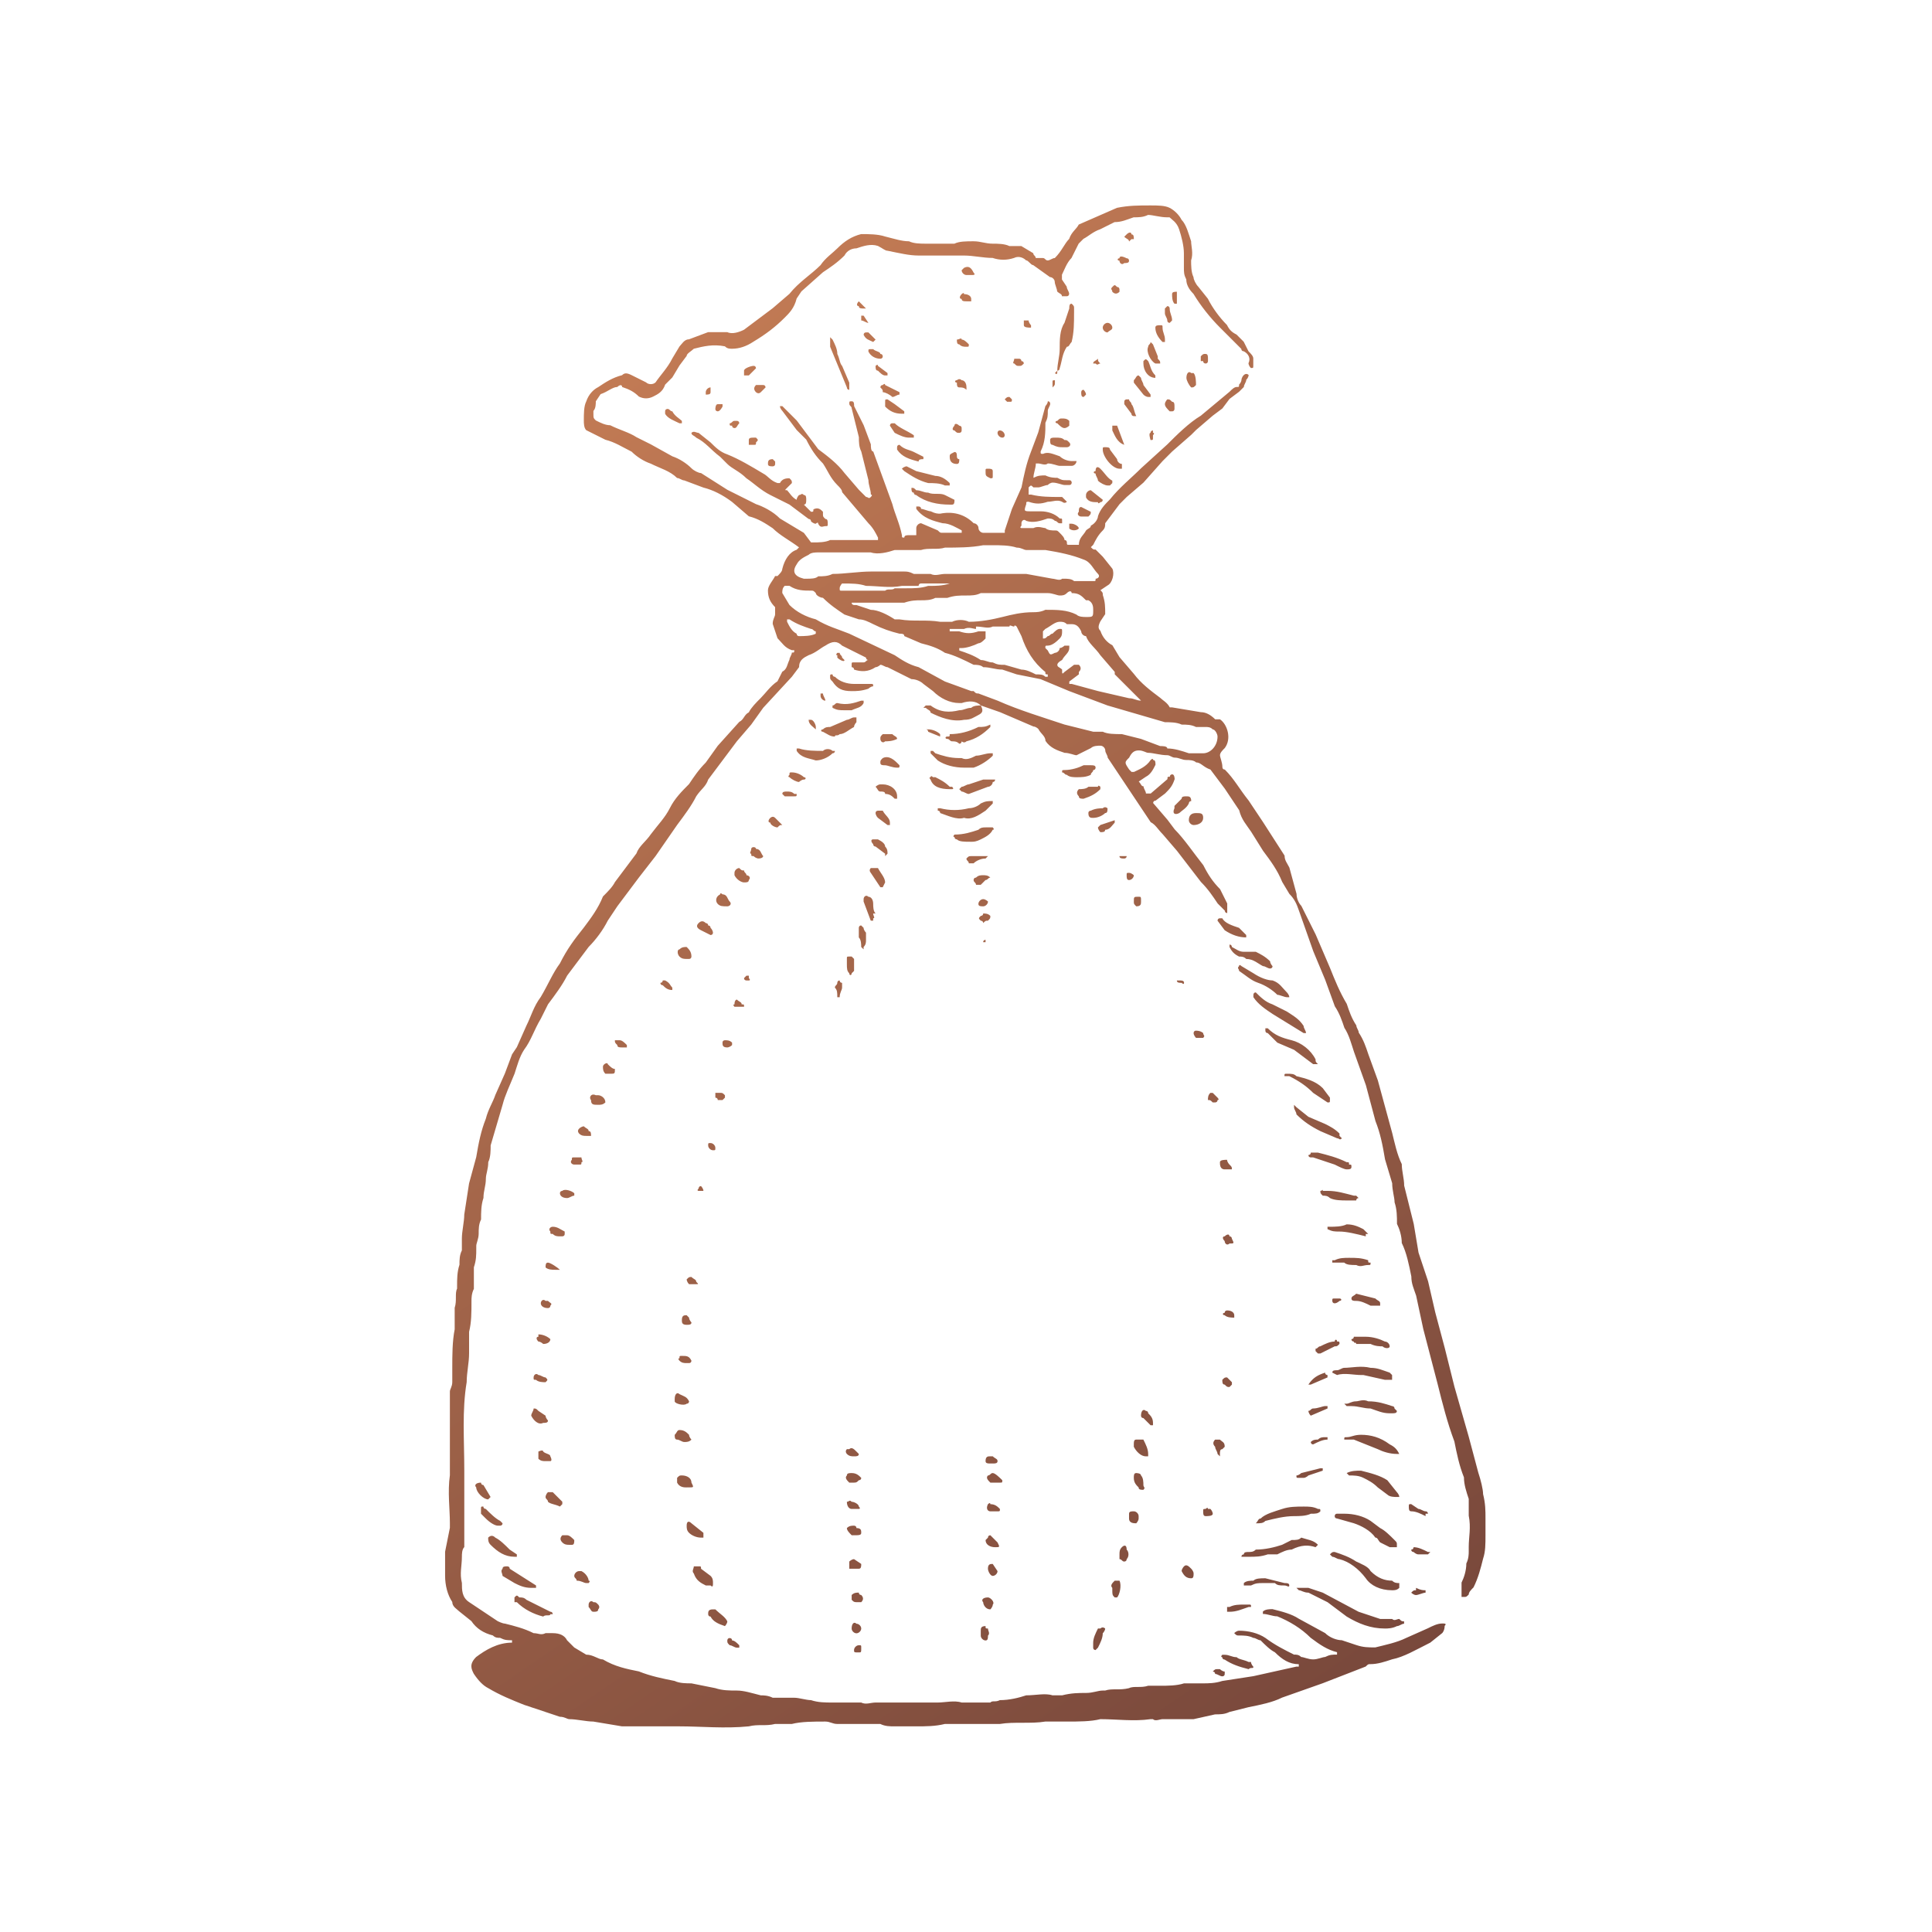 <svg width="790" height="790" viewBox="0 0 790 790" fill="none" xmlns="http://www.w3.org/2000/svg">
<path d="M401.05 288.46C399.09 286.5 396.16 286.5 393.23 287.48H392.25C388.34 287.48 384.43 285.52 381.49 282.59L377.58 279.66C376.6 278.68 374.65 277.7 372.69 277.7L362.91 272.81C361.93 272.81 360.95 271.83 359.98 271.83C359.98 271.83 359 272.81 358.02 272.81C355.09 274.77 352.15 274.77 349.22 273.79C349.22 272.81 348.24 272.81 348.24 272.81V271.83C348.24 270.85 348.24 270.85 349.22 270.85H353.13C354.11 270.85 354.11 269.87 355.09 269.87C354.11 269.87 354.11 268.89 354.11 268.89L344.33 264C342.37 262.04 340.42 262.04 337.49 264C335.53 264.98 333.58 266.93 330.65 267.91C328.69 268.89 326.74 269.87 326.74 272.8L323.81 276.71L312.08 289.42L307.19 296.26L301.32 303.1L289.59 318.75C288.61 321.68 286.66 322.66 284.7 325.59C282.74 329.5 279.81 333.41 276.88 337.32L268.08 350.03L261.24 358.83L252.44 370.56L248.53 376.43C246.57 380.34 243.64 384.25 240.71 387.19L231.91 398.92C229.95 402.83 227.02 406.74 224.09 410.65L221.16 416.52C218.23 421.41 217.25 425.32 214.32 429.23C212.36 432.16 211.39 436.07 210.41 439.01C208.45 443.9 206.5 447.81 205.52 451.72L200.63 468.34C200.63 470.3 200.63 473.23 199.65 475.18C199.65 478.11 198.67 480.07 198.67 482.02C198.67 484.95 197.69 486.91 197.69 489.84C196.71 492.77 196.71 495.71 196.71 498.64C195.73 500.6 195.73 502.55 195.73 504.51C195.73 506.47 194.75 508.42 194.75 509.4V510.38C194.75 513.31 194.75 515.27 193.77 518.2V527C192.79 528.96 192.79 530.91 192.79 531.89C192.79 536.78 192.79 540.69 191.81 544.6V553.4C191.81 557.31 190.83 561.22 190.83 565.13C188.87 576.86 189.85 588.6 189.85 601.31V632.6C188.87 633.58 188.87 635.53 188.87 636.51C188.87 640.42 187.89 643.35 188.87 647.27C188.87 650.2 188.87 653.14 191.8 655.09L203.53 662.91C203.53 662.91 205.49 663.89 206.46 663.89C210.37 664.87 214.28 665.85 218.19 667.8C220.15 667.8 221.12 668.78 223.08 667.8H226.01C228.94 667.8 230.9 668.78 231.88 670.73L234.81 673.66L239.7 676.59C242.63 676.59 244.59 678.55 246.54 678.55C251.43 681.48 256.32 682.46 261.21 683.44C266.1 685.4 270.99 686.37 275.88 687.35C277.84 688.33 280.77 688.33 282.72 688.33L292.5 690.29C295.43 691.27 298.37 691.27 301.3 691.27C304.23 691.27 307.17 692.25 311.08 693.23C312.06 693.23 314.01 693.23 315.97 694.21H324.77C326.73 694.21 329.66 695.19 331.61 695.19C334.54 696.17 337.48 696.17 340.41 696.17H352.14C354.1 697.15 356.05 696.17 358.01 696.17H383.43C386.36 696.17 390.27 695.19 393.21 696.17H404.94C405.92 695.19 406.9 696.17 408.85 695.19C412.76 695.19 416.67 694.21 419.61 693.23C423.52 693.23 427.43 692.25 430.37 693.23H434.28C438.19 692.25 441.12 692.25 444.06 692.25C446.99 692.25 448.95 691.27 450.9 691.27H451.88C454.81 690.29 457.75 691.27 461.66 690.29C463.62 689.31 466.55 690.29 469.48 689.31H474.37C477.3 689.31 481.21 689.31 484.15 688.33H491.97C493.93 688.33 496.86 688.33 499.79 687.35L512.5 685.39L530.1 681.48H531.08V680.5C527.17 680.5 524.24 678.54 521.3 675.61C519.34 674.63 517.39 672.68 515.43 670.72C514.45 670.72 513.47 669.74 512.5 669.74C510.54 668.76 508.59 668.76 506.63 668.76C505.65 668.76 505.65 668.76 504.67 667.78C504.67 667.78 505.65 666.8 506.63 666.8C510.54 666.8 514.45 667.78 517.39 669.73C521.3 672.66 525.21 674.62 529.12 676.57C530.1 676.57 531.08 676.57 532.05 677.55C533.03 677.55 534.98 678.53 536.94 678.53C538.9 678.53 540.85 677.55 541.83 677.55C543.79 676.57 544.76 676.57 546.72 676.57V675.59C542.81 674.61 539.88 672.66 535.96 669.72C532.05 665.81 527.16 662.88 522.27 660.92C520.31 660.92 518.36 659.94 516.4 659.94V658.96C517.38 657.98 519.33 657.98 520.31 657.98C524.22 658.96 528.13 659.94 531.07 661.89L541.83 667.76C543.79 669.72 546.72 670.69 548.67 670.69L554.54 672.65C557.47 673.63 559.43 673.63 562.36 673.63C566.27 672.65 571.16 671.67 575.07 669.72L583.87 665.81C585.83 664.83 587.78 663.85 589.74 663.85C590.72 663.85 591.7 663.85 590.72 664.83C590.72 666.79 589.74 667.76 589.74 667.76L584.85 671.67C578.98 674.6 574.09 677.54 569.21 678.51C566.28 679.49 563.34 680.47 560.41 680.47C559.43 680.47 559.43 680.47 558.45 681.45L540.85 688.29L524.23 694.16C520.32 696.12 515.43 697.09 510.54 698.07L502.72 700.03C500.76 701.01 498.81 701.01 496.85 701.01L488.05 702.97H475.34C474.36 702.97 472.41 703.95 471.43 702.97H470.45C463.61 703.95 456.76 702.97 449.92 702.97C446.01 703.95 441.12 703.95 436.23 703.95H427.43C421.56 704.93 414.72 703.95 408.85 704.93H386.36C382.45 705.91 378.54 705.91 374.63 705.91H365.83C363.87 705.91 361.92 705.91 359.96 704.93H342.36C340.4 704.93 339.43 703.95 337.47 703.95C332.58 703.95 327.69 703.95 323.78 704.93H316.94C313.03 705.91 310.1 704.93 306.18 705.91C296.4 706.89 286.62 705.91 277.82 705.91H254.35L242.62 703.95C239.69 703.95 235.78 702.97 232.84 702.97C231.86 702.97 230.88 701.99 228.93 701.99L214.26 697.1C209.37 695.14 204.48 693.19 199.59 690.26C197.63 689.28 195.68 687.33 193.72 684.39C192.74 682.43 191.76 680.48 194.7 677.55C198.61 674.62 203.5 671.68 209.37 671.68V670.7C207.41 670.7 206.44 670.7 204.48 669.72C203.5 669.72 202.52 669.72 201.55 668.74C197.64 667.76 194.71 665.81 192.75 662.87L187.86 658.96C186.88 657.98 184.93 657 184.93 655.05C182.97 652.12 182 648.21 182 644.29V634.51L183.96 624.73V622.77C183.96 616.9 182.98 610.06 183.96 603.21V568.99C183.96 568.01 184.94 567.03 184.94 565.08V559.21C184.94 554.32 184.94 548.45 185.92 543.56V534.76C186.9 531.83 185.92 528.89 186.9 526.94V525.96C186.9 523.03 186.9 520.09 187.88 517.16C187.88 515.2 187.88 513.25 188.86 511.29V506.4C188.86 503.47 189.84 499.56 189.84 496.62L191.8 483.91L194.73 473.15C195.71 467.28 196.69 462.39 198.64 457.5C199.62 453.59 201.57 450.66 202.55 447.72L206.46 438.92L209.39 431.1L211.35 428.17L215.26 419.37C217.22 415.46 218.19 411.55 221.13 407.64C224.06 402.75 226.02 397.86 228.95 393.95C231.88 388.08 234.82 384.17 238.73 379.28C241.66 375.37 244.6 371.46 246.55 366.57C248.51 364.61 250.46 362.66 251.44 360.7L260.24 348.97C261.22 346.04 264.15 344.08 266.11 341.15C269.04 337.24 271.98 334.31 273.93 330.39C275.89 326.48 278.82 323.55 281.75 320.61C283.71 317.68 285.66 314.74 288.59 311.81L293.48 304.97L302.28 295.19C304.24 294.21 304.24 292.26 306.19 291.28C307.17 289.32 309.12 287.37 311.08 285.41C313.04 283.45 314.99 280.52 317.92 278.57L319.88 274.66C321.84 273.68 321.84 271.73 322.81 269.77C322.81 268.79 323.79 267.81 323.79 266.84C324.77 266.84 324.77 266.84 324.77 265.86H323.79C320.86 264.88 319.88 262.93 317.92 260.97L315.96 255.1C315.96 253.14 316.94 252.17 316.94 251.19V248.26C314.98 246.3 314.01 244.35 314.01 241.42C314.01 239.46 315.97 237.51 316.94 235.55H317.92C318.9 234.57 319.88 233.59 319.88 232.62C320.86 228.71 322.81 225.78 325.75 224.8L326.73 223.82C322.82 220.89 318.91 218.93 315.97 216C313.04 214.04 310.1 212.09 306.19 211.11L299.35 205.24C295.44 202.31 291.53 200.35 287.62 199.37L279.8 196.44C278.82 196.44 277.84 195.46 276.87 195.46C273.94 192.53 270.03 191.55 266.11 189.59C263.18 188.61 260.24 186.66 258.29 184.7C254.38 182.74 251.45 180.79 247.53 179.81L239.71 175.9C238.73 174.92 238.73 172.97 238.73 171.99C238.73 169.06 238.73 166.12 239.71 164.17C240.69 161.24 242.64 159.28 244.6 158.3C247.53 156.34 250.47 154.39 254.38 153.41C255.36 152.43 256.34 152.43 258.29 153.41L264.16 156.34C265.14 157.32 267.09 157.32 268.07 156.34C270.03 153.41 272.96 150.47 274.91 146.56L277.84 141.67C278.82 140.69 279.8 138.74 281.75 138.74L289.57 135.81H297.39C299.35 136.79 302.28 135.81 304.23 134.83L315.96 126.03L322.8 120.16C326.71 115.27 331.6 112.34 335.51 108.43C337.47 105.5 340.4 103.54 342.35 101.59C345.28 98.66 348.22 96.7 352.13 95.72C355.06 95.72 358.97 95.72 361.91 96.7C365.82 97.68 368.75 98.66 371.69 98.66C373.65 99.64 376.58 99.64 378.53 99.64H390.26C392.22 98.66 395.15 98.66 398.08 98.66C401.01 98.66 402.97 99.64 405.9 99.64C407.86 99.64 410.79 99.64 412.74 100.62H417.63L422.52 103.55C422.52 104.53 423.5 104.53 423.5 105.51H426.43C427.41 105.51 427.41 106.49 428.39 106.49C429.37 106.49 430.35 105.51 431.32 105.51C434.25 102.58 435.23 99.64 437.19 97.69C438.17 94.76 440.12 93.78 441.1 91.82L456.74 84.98C461.63 84 465.54 84 470.43 84C473.36 84 476.3 84 478.25 84.98C480.21 85.96 482.16 87.91 483.14 89.87C485.1 91.83 486.07 95.74 487.05 98.67C487.05 100.63 488.03 103.56 487.05 106.49C487.05 108.45 487.05 111.38 488.03 113.33C488.03 114.31 489.01 116.26 489.98 117.24L493.89 122.13C495.85 126.04 498.78 129.95 501.71 132.89C502.69 134.85 503.67 135.82 505.62 136.8L508.55 139.73L510.51 143.64C511.49 144.62 512.47 145.6 512.47 146.57V149.5C512.47 150.48 512.47 150.48 511.49 150.48C510.51 149.5 510.51 148.52 510.51 148.52C511.49 146.57 510.51 144.61 508.55 143.63C507.57 143.63 507.57 142.65 507.57 142.65L498.77 133.85C494.86 129.94 490.95 125.05 488.01 120.16C486.05 118.2 485.08 116.25 485.08 114.29C484.1 112.33 484.1 111.36 484.1 109.4V103.53C484.1 100.6 483.12 96.69 482.14 93.75C481.16 90.82 479.21 89.84 478.23 88.86H477.25C474.32 88.86 471.38 87.88 469.43 87.88C467.47 88.86 465.52 88.86 463.56 88.86C460.63 89.84 458.67 90.82 455.74 90.82L449.87 93.75C446.94 94.73 444.98 96.68 443.03 97.66L441.07 99.62L438.14 105.49C436.18 107.45 435.21 110.38 434.23 112.33V114.29L436.19 117.22C436.19 118.2 437.17 119.18 437.17 120.15C437.17 120.15 437.17 121.13 436.19 121.13H434.23C434.23 120.15 433.25 120.15 432.27 119.17C432.27 118.19 431.29 116.24 431.29 115.26C431.29 114.28 430.31 113.3 429.33 113.3L422.49 108.41C421.51 108.41 420.53 106.45 419.56 106.45C418.58 105.47 416.63 104.49 414.67 105.47C411.74 106.45 408.8 106.45 405.87 105.47C401.96 105.47 398.05 104.49 394.14 104.49H375.62C371.71 104.49 367.8 103.51 362.91 102.53C361.93 102.53 360.95 101.55 359 100.57C356.07 99.59 353.13 100.57 350.2 101.55C348.24 101.55 346.29 102.53 345.31 104.48C342.38 107.41 339.44 109.37 336.51 111.32L327.71 119.14L325.75 122.07C324.77 125.98 322.82 127.94 320.86 129.89C316.95 133.8 313.04 136.73 308.15 139.67C305.22 141.63 302.28 142.6 299.35 142.6C298.37 142.6 297.39 142.6 296.42 141.62C291.53 140.64 287.62 141.62 283.71 142.6C282.73 143.58 280.78 144.56 280.78 145.53L277.85 149.44L274.92 154.33L271.99 157.26C271.01 160.19 269.06 161.17 267.1 162.15C265.14 163.13 263.19 163.13 261.23 162.15C259.27 160.19 257.32 159.22 254.39 158.24C254.39 157.26 253.41 157.26 252.43 158.24C250.47 158.24 248.52 160.2 245.59 161.17L243.63 164.1C243.63 165.08 243.63 167.03 242.65 168.01V168.99C242.65 170.95 242.65 170.95 243.63 171.92C245.59 172.9 247.54 173.88 249.5 173.88C253.41 175.84 257.32 176.81 260.26 178.77L266.13 181.7L274.93 186.59C277.86 187.57 280.8 189.52 282.75 191.48C283.73 192.46 285.68 193.44 286.66 193.44L297.42 200.28L309.15 206.15C312.08 207.13 315.99 209.08 318.93 212.02L328.71 217.89L331.64 221.8H332.62C334.58 221.8 337.51 221.8 339.46 220.82H359.02V219.84C358.04 217.88 357.06 215.93 355.11 213.97L344.35 201.26C344.35 200.28 343.37 199.3 342.39 198.33C339.46 195.4 338.48 192.46 336.52 189.53C333.59 186.6 331.63 183.66 329.68 179.75L325.77 175.84L319.9 168.02C319.9 168.02 318.92 167.04 318.92 166.06H319.9L325.77 171.93L334.57 183.66C338.48 186.59 342.39 189.53 345.33 193.44L351.2 200.28L354.13 203.21C355.11 203.21 355.11 204.19 356.09 203.21C356.09 203.21 357.07 202.23 356.09 202.23C356.09 200.27 355.11 198.32 355.11 196.36L352.18 184.63C351.2 182.67 351.2 180.72 351.2 178.76L348.27 167.03C348.27 166.05 347.29 166.05 347.29 165.07C347.29 164.09 347.29 164.09 348.27 164.09C349.25 164.09 349.25 165.07 349.25 166.05L353.16 173.87L356.09 181.69C356.09 182.67 356.09 184.62 357.07 184.62L364.89 206.13C365.87 210.04 367.82 213.95 368.8 218.84C368.8 219.82 368.8 219.82 369.78 219.82C369.78 218.84 370.76 218.84 371.74 218.84H374.67V215.91C374.67 214.93 375.65 213.95 376.63 213.95L383.47 216.88C384.45 217.86 384.45 217.86 385.43 217.86H393.25V216.88C391.29 215.9 388.36 213.95 385.43 213.95C381.52 212.97 377.61 211.99 374.67 208.08V207.1H375.65C375.65 207.1 376.63 207.1 376.63 208.08C377.61 208.08 379.56 209.06 380.54 209.06C382.5 210.04 383.47 210.04 384.45 210.04C389.34 209.06 394.23 210.04 398.14 213.95C399.12 213.95 400.1 214.93 400.1 215.91C400.1 216.89 401.08 217.87 402.06 217.87H410.86V216.89L413.79 208.09L417.7 199.29C418.68 194.4 419.66 189.51 421.61 184.62L424.54 176.8L427.47 166.04C427.47 166.04 428.45 165.06 428.45 164.08C429.43 164.08 429.43 165.06 429.43 165.06C429.43 166.04 428.45 167.02 428.45 167.99C428.45 169.95 428.45 170.92 427.47 172.88C427.47 176.79 427.47 180.7 425.52 184.61C425.52 185.59 425.52 185.59 426.5 185.59C428.46 184.61 430.41 185.59 433.34 186.57C434.32 187.55 436.27 188.53 438.23 188.53H440.19C440.19 189.51 439.21 190.49 438.23 190.49H433.34C432.36 190.49 430.41 189.51 428.45 189.51C427.47 190.49 425.52 189.51 424.54 189.51H423.56C423.56 191.47 422.58 193.42 422.58 195.38C424.54 194.4 425.51 194.4 427.47 194.4C429.43 195.38 431.38 195.38 432.36 195.38C434.32 196.36 434.32 196.36 436.27 196.36H437.25C438.23 196.36 438.23 197.34 438.23 197.34C438.23 197.34 438.23 198.32 437.25 198.32H435.29C434.31 198.32 432.36 197.34 430.4 197.34C430.4 197.34 429.42 197.34 428.44 198.32C427.46 198.32 425.51 199.3 424.53 199.3H422.57C421.59 198.32 421.59 198.32 420.61 199.3V202.23H421.59C425.5 203.21 429.41 203.21 433.32 203.21H434.3L436.26 205.17C435.28 206.15 434.3 205.17 434.3 205.17C432.34 204.19 430.39 205.17 428.43 205.17C425.5 206.15 423.54 206.15 420.61 205.17C419.63 205.17 419.63 205.17 419.63 206.15C418.65 209.08 418.65 209.08 421.59 209.08H425.5C428.43 209.08 431.37 210.06 433.32 212.01C434.3 212.01 434.3 212.01 434.3 212.99V213.97H433.32C432.34 213.97 432.34 212.99 431.36 212.99C430.38 212.01 429.4 212.01 428.43 212.01C425.5 212.99 422.56 213.97 419.63 212.99C418.65 212.01 417.67 212.99 417.67 213.97V214.95C416.69 215.93 417.67 215.93 417.67 215.93H422.56C424.52 214.95 426.47 215.93 427.45 215.93C428.43 216.91 430.38 216.91 431.36 216.91C432.34 216.91 432.34 216.91 433.32 217.89C434.3 218.87 435.28 219.85 435.28 220.82C436.26 220.82 436.26 221.8 436.26 221.8C436.26 222.78 436.26 222.78 437.24 222.78H441.15C441.15 219.85 443.11 218.87 444.08 216.91C445.06 215.93 446.04 215.93 446.04 214.95C448 213.97 448.97 212.02 448.97 211.04C449.95 208.11 451.9 206.15 453.86 204.2C457.77 199.31 462.66 195.4 466.57 191.49L477.33 181.71C481.24 177.8 486.13 172.91 491.02 169.98L502.75 160.2C503.73 159.22 504.71 158.24 505.68 158.24C506.65 158.24 506.66 158.24 506.66 157.26C507.64 156.28 507.64 155.3 507.64 155.3C507.64 155.3 507.64 154.32 508.62 153.34C508.62 153.34 509.6 152.36 510.58 153.34C510.58 153.34 510.58 154.32 509.6 155.3C509.6 156.28 508.62 157.26 508.62 158.23L506.66 160.19L502.75 163.12L499.82 167.03L495.91 169.96L489.07 175.83L487.11 177.79L479.29 184.63L475.38 188.54L467.56 197.34L460.72 203.21L457.79 206.14L451.92 213.96C451.92 214.94 451.92 215.92 450.94 216.89C448.98 218.85 448.01 220.8 447.03 222.76L446.05 223.74C447.03 224.72 447.03 224.72 448.01 224.72L450.94 227.65L454.85 232.54C455.83 234.5 454.85 238.41 452.89 239.38L449.96 241.34C450.94 242.32 450.94 242.32 450.94 243.3C451.92 246.23 451.92 248.19 451.92 251.12L449.96 254.05C448.98 256.01 448.98 256.98 449.96 257.96C450.94 260.89 452.89 262.85 454.85 263.83L457.78 268.72L463.65 275.56C466.58 279.47 470.49 282.4 474.41 285.34C475.39 286.32 477.34 287.3 478.32 289.25H479.3L491.03 291.21C492.99 291.21 494.94 292.19 496.9 294.14H498.86C501.79 296.1 503.75 301.96 500.82 305.87C499.84 306.85 498.86 307.83 498.86 308.8C498.86 309.78 499.84 311.73 499.84 313.69C499.84 313.69 499.84 314.67 500.82 314.67C504.73 318.58 506.69 322.49 510.6 327.38L516.47 336.18L525.27 349.87C525.27 351.83 526.25 352.8 527.23 354.76L530.16 365.52C530.16 367.48 531.14 369.43 532.12 370.41L537.99 382.14L543.86 395.83C545.82 400.72 547.77 405.61 550.7 410.5C551.68 413.43 552.65 416.37 554.61 419.3C554.61 420.28 555.59 421.26 555.59 422.23C557.55 425.16 558.52 428.1 559.5 431.03L563.41 441.79L569.28 463.3C570.26 467.21 571.24 472.1 573.19 476.01C573.19 478.94 574.17 481.88 574.17 484.81L578.08 500.46L580.04 512.19L583.95 523.92L586.88 536.63L590.79 551.3L594.7 566.95L600.57 587.48L604.48 602.15C605.46 605.08 606.44 608.99 606.44 610.95C607.42 614.86 607.42 617.79 607.42 620.73V627.57C607.42 631.48 607.42 634.41 606.44 637.35C605.46 641.26 604.48 645.17 602.53 649.08C601.55 650.06 600.57 651.04 600.57 652.01C599.59 652.99 599.59 652.99 598.61 652.99H597.63V647.12C598.61 645.16 599.59 642.23 599.59 639.3C600.57 637.34 600.57 635.39 600.57 634.41V632.45C600.57 628.54 601.55 624.63 600.57 619.74V612.9C599.59 609.97 598.61 607.03 598.61 604.1C596.65 599.21 595.68 594.32 594.7 589.43C591.77 581.61 589.81 573.79 587.86 565.96L581.99 543.47L579.06 529.78C578.08 526.85 577.1 524.89 577.1 521.96C576.12 517.07 575.14 512.18 573.19 508.27C573.19 505.34 572.21 502.4 571.23 500.45C571.23 497.52 571.23 494.58 570.25 491.65C570.25 489.69 569.27 486.76 569.27 483.83L566.34 474.05C565.36 468.18 564.38 463.29 562.43 458.41L558.52 443.74L553.63 430.05C552.65 427.12 551.67 423.21 549.72 420.27C548.74 417.34 547.76 414.4 545.81 411.47L541.9 400.71L537.01 388.98L531.14 372.36C530.16 369.43 529.18 367.47 527.23 365.52L524.3 360.63C522.34 355.74 519.41 351.83 516.48 347.92L511.59 340.1C509.63 337.17 507.68 335.21 506.7 331.3L500.83 322.5L494.96 314.68C492.03 313.7 491.05 311.75 489.09 311.75C488.11 310.77 486.16 310.77 485.18 310.77C483.22 310.77 482.25 309.79 480.29 309.79C479.31 309.79 478.33 308.81 477.36 308.81C474.43 308.81 471.49 307.83 469.54 307.83C468.56 307.83 467.58 306.85 465.63 306.85C463.67 306.85 462.7 307.83 461.72 309.78C459.76 311.74 459.76 311.74 461.72 314.67L462.7 315.65H463.68C465.64 314.67 468.57 313.69 470.52 310.76C470.52 310.76 471.5 309.78 471.5 310.76C472.48 310.76 472.48 311.74 472.48 312.72C471.5 314.68 470.52 316.63 468.57 317.61L465.64 319.57C466.62 320.55 466.62 321.53 467.6 321.53C467.6 322.51 468.58 323.49 468.58 324.46H470.54L477.38 318.59C477.38 317.61 477.38 317.61 478.36 317.61C478.36 316.63 479.34 316.63 479.34 316.63C480.32 316.63 480.32 318.59 480.32 318.59C479.34 321.52 478.36 322.5 476.41 324.46L472.5 327.39C471.52 327.39 471.52 328.37 471.52 328.37L477.39 335.21L480.32 339.12C484.23 343.03 488.14 348.9 492.05 353.79C494.01 357.7 495.96 360.63 498.89 363.57L501.82 369.44V373.35C501.82 373.35 500.84 373.35 500.84 372.37L497.91 369.44C495.95 366.51 494 363.57 491.07 360.64L481.29 347.93L475.42 341.09C473.46 339.13 472.49 337.18 470.53 336.2L452.93 309.8C452.93 308.82 451.95 307.84 451.95 306.87C451.95 305.89 450.97 304.91 449.99 304.91C449.01 304.91 447.06 304.91 446.08 305.89L440.21 308.82C439.23 308.82 437.28 307.84 435.32 307.84C432.39 306.86 429.45 305.88 427.5 302.95C427.5 300.99 425.55 300.02 424.57 298.06C424.57 298.06 423.59 297.08 422.61 297.08L408.92 291.21L401.05 288.46C402.03 290.42 402.03 291.39 400.07 292.37C398.11 293.35 397.14 294.33 394.2 294.33C389.31 295.31 384.42 293.35 380.51 291.4C380.51 290.42 379.53 290.42 378.55 289.44H377.57L378.55 288.46H380.51C384.42 291.39 388.33 291.39 392.24 290.42C394.2 290.42 395.17 289.44 397.13 289.44C398.11 288.46 400.07 288.46 401.05 288.46ZM200.6 612.12L199.62 613.1C197.66 613.1 194.73 610.17 194.73 608.21C193.75 607.23 194.73 606.25 196.69 606.25C196.69 606.25 196.69 607.23 197.67 607.23L200.6 612.12ZM196.68 618.96V617C196.68 616.02 196.68 616.02 197.66 616.02C197.66 617 198.64 617 198.64 617C200.6 618.96 202.55 620.91 204.51 621.89L205.49 622.87C205.49 623.85 204.51 623.85 204.51 623.85H203.53C202.55 623.85 200.6 622.87 198.64 620.92L196.68 618.96ZM210.37 636.56C206.46 636.56 203.53 634.6 200.59 631.67C199.61 630.69 199.61 629.71 199.61 628.74C200.59 627.76 201.57 627.76 202.54 628.74C204.5 629.72 206.45 631.67 208.41 633.63L211.34 635.59V636.57H210.37V636.56ZM205.49 644.39C205.49 643.41 204.51 642.43 205.49 641.46C205.49 640.48 206.47 640.48 207.45 640.48C207.45 640.48 208.43 640.48 208.43 641.46L219.19 648.3V649.28H217.23C214.3 649.28 212.34 648.3 210.39 647.32L205.49 644.39ZM210.37 655.14V653.18C211.35 652.2 211.35 652.2 212.33 653.18C213.31 653.18 214.29 653.18 215.26 654.16L225.04 659.05C226.02 659.05 226.02 660.03 226.02 660.03H225.04C225.04 661.01 223.08 660.03 222.11 661.01C218.2 660.03 214.29 658.08 211.35 655.14H210.37ZM218.2 575.94C219.18 575.94 219.18 575.94 220.16 576.92L223.09 578.88C223.09 579.86 224.07 580.84 224.07 580.84C224.07 581.82 223.09 581.82 222.11 581.82C220.15 582.8 218.2 580.84 217.22 578.89C217.22 577.9 218.2 576.92 218.2 575.94ZM220.15 562.25C221.13 562.25 222.11 563.23 223.08 563.23C224.06 564.21 224.06 564.21 223.08 565.19C222.1 565.19 220.15 565.19 219.17 564.21C218.19 564.21 218.19 564.21 218.19 563.23C218.2 562.25 219.17 561.27 220.15 562.25ZM220.15 545.63C222.11 545.63 224.06 546.61 225.04 547.59C225.04 548.57 224.06 549.55 222.11 549.55C222.11 549.55 221.13 548.57 220.15 548.57C219.17 547.59 219.17 546.61 220.15 546.61V545.63ZM225.04 595.5C226.02 597.46 225.04 597.46 225.04 597.46H223.08C222.1 597.46 221.12 597.46 220.15 596.48V593.55C220.15 593.55 222.11 592.57 222.11 593.55C223.09 594.52 225.04 594.52 225.04 595.5ZM223.09 531.94H224.07C225.05 532.92 226.03 532.92 225.05 533.9C225.05 534.88 224.07 534.88 224.07 534.88C222.11 534.88 221.14 533.9 221.14 532.92C221.13 531.94 222.11 530.96 223.09 531.94ZM224.06 516.29C225.04 516.29 227.97 518.25 228.95 519.22H226.99C226.01 519.22 224.06 519.22 223.08 518.24C223.09 517.27 223.09 516.29 224.06 516.29ZM229.93 615.05L228.95 616.03C226.99 615.05 225.04 615.05 224.06 614.07C224.06 613.09 223.08 613.09 223.08 612.11C223.08 612.11 223.08 611.13 224.06 610.15H226.02L229.93 614.06V615.05ZM230.91 503.58V504.56C230.91 505.54 229.93 505.54 229.93 505.54H228.95C227.97 505.54 226.99 505.54 226.02 504.56C225.04 504.56 225.04 504.56 225.04 503.58C224.06 502.6 225.04 501.62 226.02 501.62C227.97 501.63 228.95 502.6 230.91 503.58ZM234.82 488.91C233.84 488.91 232.86 489.89 231.89 489.89C229.93 489.89 228.96 488.91 228.96 487.93C228.96 486.95 229.94 486.95 229.94 486.95C230.92 485.97 233.85 486.95 234.83 487.93V488.91H234.82ZM232.86 631.68C231.88 631.68 230.9 631.68 229.93 630.7C228.95 629.72 228.95 628.74 229.93 627.77H231.89C232.87 627.77 233.85 628.75 234.82 629.73C234.82 630.71 234.82 631.69 233.84 631.69H232.86V631.68ZM234.82 476.2C233.84 476.2 232.86 475.22 233.84 474.24C233.84 473.26 233.84 473.26 234.82 473.26H237.75C237.75 474.24 238.73 475.22 237.75 475.22C237.75 476.2 237.75 476.2 236.77 476.2H234.82ZM234.82 644.39C234.82 643.41 235.8 642.43 236.78 642.43H237.76C239.72 643.41 240.69 645.36 240.69 646.34C241.67 646.34 240.69 647.32 240.69 647.32H239.71C238.73 647.32 237.75 646.34 235.8 646.34C235.8 645.36 234.82 645.36 234.82 644.39ZM239.71 464.47C238.73 464.47 237.75 464.47 236.78 463.49C236.78 463.49 235.8 462.51 236.78 461.53C237.76 460.55 238.74 460.55 238.74 460.55C239.72 461.53 240.7 461.53 240.7 462.51C241.68 462.51 241.68 463.49 241.68 464.47H239.71ZM240.69 657.1V656.12C240.69 655.14 241.67 654.16 242.65 655.14C243.63 655.14 243.63 655.14 244.61 656.12C244.61 656.12 245.59 657.1 244.61 658.08C244.61 659.06 243.63 659.06 242.65 659.06C241.66 659.05 241.66 658.08 240.69 657.1ZM244.6 451.76C242.64 451.76 241.67 451.76 241.67 449.8C240.69 448.82 241.67 446.87 243.63 447.84H244.61C245.59 447.84 247.54 448.82 247.54 450.77C246.55 451.76 245.58 451.76 244.6 451.76ZM247.53 439.05C246.55 438.07 246.55 437.09 246.55 436.12C246.55 435.14 248.51 434.16 248.51 435.14C249.49 436.12 250.47 437.1 251.44 437.1C251.44 439.06 251.44 439.06 249.48 439.06H247.53V439.05ZM253.4 425.36C254.38 425.36 255.36 426.34 256.33 427.32V428.3H254.37C253.39 428.3 252.41 428.3 252.41 427.32C251.43 426.34 251.43 426.34 251.43 425.36H253.4ZM271.98 400.91C273.94 401.89 273.94 402.87 274.91 403.84V404.82C272.95 404.82 271.98 403.84 271 402.86C270.02 402.86 270.02 401.88 270.02 401.88C271 401.88 271 400.9 271 400.9H271.98V400.91ZM278.82 172.1V173.08H277.84C275.88 172.1 272.95 171.12 271.97 169.17V168.19C271.97 167.21 272.95 167.21 272.95 167.21C273.93 167.21 273.93 168.19 274.91 168.19C275.89 170.15 277.84 171.13 278.82 172.1ZM275.89 572.03C275.89 570.07 276.87 569.1 277.85 570.07C279.81 571.05 280.78 571.05 281.76 573C281.76 573 281.76 573.98 280.78 573.98C279.8 574.96 275.89 573.98 275.89 573V572.03ZM275.89 586.7C276.87 585.72 276.87 584.74 277.85 584.74C279.81 584.74 280.78 585.72 281.76 586.7C281.76 587.68 282.74 588.66 282.74 588.66C281.76 589.64 280.78 589.64 279.81 589.64C278.83 589.64 277.85 588.66 276.88 588.66C275.89 588.65 275.89 587.67 275.89 586.7ZM280.78 608.21C279.8 608.21 277.85 608.21 276.87 606.25V604.29C277.85 603.31 277.85 603.31 278.83 603.31C280.79 603.31 282.74 604.29 282.74 606.24C283.72 608.2 283.72 608.2 281.76 608.2H280.78V608.21ZM282.73 391.13C282.73 391.13 282.73 392.11 281.75 392.11H280.77C279.79 392.11 278.81 392.11 277.84 391.13C276.86 390.15 276.86 388.2 277.84 388.2C278.82 387.22 279.8 387.22 280.77 387.22C281.75 388.2 282.73 389.18 282.73 391.13ZM278.82 554.43C280.78 554.43 281.75 554.43 282.73 556.39C282.73 556.39 282.73 557.37 281.75 557.37H280.77C279.79 557.37 278.81 557.37 277.84 556.39C277.84 556.39 276.86 555.41 277.84 555.41C277.84 554.43 277.84 554.43 278.82 554.43ZM278.82 539.76C278.82 537.8 279.8 537.8 280.78 537.8L281.76 538.78C281.76 539.76 282.74 540.74 282.74 540.74C282.74 541.72 281.76 541.72 280.78 541.72C278.82 541.72 278.82 540.74 278.82 539.76ZM284.69 524.12C285.67 525.1 285.67 525.1 284.69 525.1H281.76C280.78 524.12 280.78 523.14 280.78 523.14C281.76 522.16 281.76 522.16 282.74 522.16C283.71 523.14 284.69 523.14 284.69 524.12ZM280.78 623.85C280.78 621.89 281.76 621.89 282.74 622.87L287.63 626.78V628.74H286.65C284.69 628.74 282.74 627.76 281.76 626.78C280.78 625.81 280.78 624.83 280.78 623.85ZM321.84 199.48C320.86 200.46 320.86 200.46 321.84 200.46C322.82 201.44 323.8 203.39 325.75 204.37C325.75 203.39 326.73 202.41 326.73 202.41C327.71 202.41 327.71 201.43 328.69 202.41C329.67 202.41 329.67 203.39 329.67 204.37C329.67 205.35 329.67 206.33 328.69 206.33L331.62 209.26C332.6 209.26 332.6 209.26 332.6 208.28C334.56 207.3 335.53 208.28 336.51 209.26V210.24C336.51 211.22 336.51 211.22 337.49 212.2C338.47 212.2 338.47 213.18 338.47 214.16C338.47 215.14 338.47 215.14 337.49 215.14C336.51 215.14 335.53 216.12 334.56 214.16C334.56 213.18 333.58 214.16 333.58 214.16C332.6 214.16 331.62 213.18 331.62 213.18C331.62 212.2 330.64 212.2 330.64 212.2L322.82 206.33L315 202.42C311.09 200.46 308.16 197.53 305.22 195.58C302.29 192.65 299.35 191.67 297.4 189.71L294.47 186.78C290.56 183.85 288.6 180.91 284.69 178.96C283.71 177.98 282.73 177.98 282.73 177C283.71 176.02 284.69 177 285.66 177L290.55 180.91C292.51 182.87 294.46 184.82 297.39 185.8C302.28 187.76 307.17 190.69 312.06 193.62C314.02 194.6 314.99 196.55 317.93 197.53H318.91C319.89 195.57 321.84 195.57 322.82 195.57C323.8 196.55 323.8 196.55 323.8 197.53L321.84 199.48ZM288.6 648.3C286.64 647.32 284.69 646.34 283.71 643.41C282.73 642.43 283.71 641.45 283.71 640.48H285.67C286.65 640.48 286.65 640.48 286.65 641.46L290.56 644.39C291.54 645.37 291.54 646.35 291.54 647.32C291.54 648.3 291.54 649.28 290.56 648.3H288.6ZM290.55 379.4C291.53 380.38 291.53 381.36 291.53 381.36C291.53 382.34 290.55 382.34 290.55 382.34L286.64 380.38C284.68 379.4 284.68 378.42 285.66 377.45C286.64 376.47 287.62 376.47 288.59 377.45C288.59 377.45 289.57 377.45 289.57 378.43C290.55 378.42 290.55 379.4 290.55 379.4ZM285.67 486.96C285.67 486.96 284.69 486.96 285.67 485.98C285.67 485.98 285.67 485 286.65 485C286.65 485 287.63 485.98 287.63 486.96H285.67ZM290.55 160.37C290.55 161.35 289.57 161.35 288.59 161.35V160.37C288.59 159.39 289.57 158.41 290.55 158.41V160.37ZM292.51 469.36C292.51 470.34 292.51 470.34 291.53 470.34C290.55 470.34 289.57 469.36 289.57 468.38C289.57 467.4 289.57 467.4 290.55 467.4C291.53 467.4 292.51 468.38 292.51 469.36ZM290.55 661.01C289.57 661.01 289.57 660.03 289.57 660.03C289.57 659.05 289.57 658.07 291.53 658.07H292.51C294.47 660.03 296.42 661 297.4 662.96C297.4 663.94 296.42 664.92 296.42 664.92C293.49 663.94 291.53 662.97 290.55 661.01ZM292.51 167.22C292.51 167.22 292.51 165.26 293.49 165.26H295.45V166.24C295.45 166.24 294.47 168.2 293.49 168.2C293.49 168.19 292.51 168.19 292.51 167.22ZM292.51 446.87H294.47C295.45 446.87 295.45 446.87 296.43 447.85V448.83L295.45 449.81H293.49C293.49 448.83 292.51 448.83 292.51 448.83V446.87ZM298.38 368.64C299.36 369.62 298.38 370.6 297.4 370.6C295.44 370.6 294.47 370.6 293.49 369.62C292.51 368.64 292.51 366.69 294.47 365.71C294.47 364.73 295.45 365.71 295.45 365.71C297.4 365.71 297.4 367.67 298.38 368.64ZM299.35 426.34V427.32C298.37 428.3 297.39 428.3 297.39 428.3C295.43 428.3 295.43 427.32 295.43 426.34C295.43 425.36 296.41 425.36 296.41 425.36C297.4 425.36 298.38 425.36 299.35 426.34ZM297.4 670.79C297.4 670.79 297.4 669.81 298.38 669.81C298.38 669.81 299.36 669.81 299.36 670.79C300.34 670.79 301.32 671.77 302.29 672.75V673.73H301.31C300.33 673.73 299.35 672.75 298.38 672.75C297.4 671.77 297.4 671.77 297.4 670.79ZM299.35 174.06C298.37 174.06 298.37 174.06 298.37 173.08C299.35 173.08 299.35 172.1 300.33 172.1H301.31C302.29 172.1 302.29 173.08 302.29 173.08C301.31 174.06 301.31 175.04 300.33 175.04C300.33 175.04 299.35 175.04 299.35 174.06ZM300.33 411.67C300.33 411.67 299.35 410.69 300.33 410.69C300.33 408.73 301.31 408.73 301.31 408.73C302.29 409.71 303.27 409.71 303.27 410.69C304.25 410.69 304.25 410.69 304.25 411.67H300.33ZM306.2 359.84C306.2 360.82 305.22 360.82 304.24 360.82C303.26 360.82 301.31 359.84 300.33 357.89V356.91C300.33 355.93 301.31 354.95 302.29 354.95C303.27 355.93 303.27 355.93 304.25 355.93C304.25 356.91 305.23 356.91 305.23 357.89C306.2 357.89 307.18 358.87 306.2 359.84ZM309.13 150.59L306.2 153.52H304.24V151.56C304.24 150.58 307.17 149.6 308.15 149.6C309.13 149.62 309.13 150.59 309.13 150.59ZM306.2 398.96V399.94C306.2 399.94 307.18 400.92 306.2 400.92H305.22C305.22 400.92 304.24 400.92 304.24 399.94L305.22 398.96H306.2ZM309.13 178.95C310.11 179.93 310.11 179.93 309.13 180.91C309.13 181.89 309.13 181.89 308.15 181.89H306.19V179.93C306.19 178.95 307.17 178.95 308.15 178.95H309.13ZM307.18 349.09C306.2 349.09 307.18 348.11 307.18 347.13C307.18 346.15 309.14 346.15 309.14 347.13C311.1 347.13 311.1 349.09 312.07 350.06C312.07 350.06 312.07 351.04 310.11 351.04C310.11 351.04 309.13 351.04 308.15 350.06C307.18 350.07 307.18 350.07 307.18 349.09ZM311.09 160.37C310.11 161.35 309.13 160.37 309.13 160.37C308.15 159.39 308.15 158.41 309.13 157.44H312.06C313.04 157.44 313.04 158.42 313.04 158.42L311.09 160.37ZM314.02 189.71C314.02 188.73 314.02 187.75 315.98 187.75L316.96 188.73V189.71C316.96 190.69 315.98 190.69 315.98 190.69C315 190.68 314.02 190.68 314.02 189.71ZM316.95 334.42L319.88 337.35C318.9 337.35 318.9 337.35 317.92 338.33C316.94 338.33 314.99 337.35 314.99 336.37C314.01 336.37 314.01 335.39 314.99 334.42C315 334.42 315.98 333.44 316.95 334.42ZM491.98 308.02C494.91 308.02 497.85 305.09 497.85 301.18C497.85 300.2 496.87 298.25 495.89 298.25C494.91 297.27 493.93 297.27 492.96 297.27H489.05C487.09 296.29 485.14 296.29 483.18 296.29C481.22 295.31 478.29 295.31 476.34 295.31L452.87 288.47L437.23 282.6L425.5 277.71L415.72 275.75L409.85 273.79C406.92 273.79 404.96 272.81 402.03 272.81C401.05 271.83 399.1 271.83 398.12 271.83C394.21 269.87 390.3 267.92 386.39 266.94C383.46 264.98 380.52 264.01 376.61 263.03L369.77 260.1C369.77 259.12 368.79 259.12 367.81 259.12C363.9 258.14 360.97 257.16 357.05 255.21C355.09 254.23 353.14 253.25 351.18 253.25L345.31 251.29C342.38 249.33 339.44 247.38 336.51 244.45C335.53 244.45 333.58 243.47 333.58 242.49C332.6 241.51 332.6 241.51 331.62 241.51C328.69 241.51 325.75 241.51 322.82 239.55H320.86C319.88 240.53 319.88 241.51 319.88 242.48L322.81 247.37C325.74 250.3 329.65 252.26 333.57 253.24C338.46 256.17 342.37 257.15 347.26 259.11L365.84 267.91C368.77 269.87 371.71 271.82 375.62 272.8L386.38 278.67L397.14 282.58H398.12C399.1 283.56 399.1 283.56 400.08 283.56L407.9 286.49C416.7 290.4 426.48 293.33 435.28 296.27L447.01 299.2H450.92C452.88 300.18 455.81 300.18 458.74 300.18L466.56 302.14L474.38 305.07C475.36 305.07 477.31 305.07 477.31 306.05C480.24 306.05 483.18 307.03 486.11 308.01H491.98V308.02ZM324.78 324.64H325.76C325.76 325.62 325.76 325.62 324.78 325.62H320.87L319.89 324.64C319.89 323.66 320.87 323.66 321.85 323.66C322.82 323.67 323.8 323.67 324.78 324.64ZM333.58 258.15C332.6 258.15 332.6 257.17 331.62 257.17C328.69 256.19 325.75 255.21 322.82 253.26H321.84V254.24C322.82 256.2 323.8 258.15 325.75 259.13C325.75 259.13 325.75 260.11 326.73 260.11C328.69 260.11 331.62 260.11 333.57 259.13V258.15H333.58ZM326.73 319.75C325.75 319.75 323.8 318.77 322.82 317.79C322.82 317.79 321.84 317.79 322.82 316.81C322.82 315.83 322.82 315.83 323.8 315.83C325.76 315.83 327.71 316.81 328.69 317.79C329.67 317.79 329.67 318.77 328.69 318.77C327.71 318.78 326.73 319.75 326.73 319.75ZM328.69 236.64H329.67C331.63 236.64 333.58 236.64 334.56 235.66C336.52 235.66 338.47 235.66 340.43 234.68C345.32 234.68 351.19 233.7 356.08 233.7H369.77C370.75 233.7 371.73 233.7 373.68 234.68H380.52C382.48 235.66 384.43 234.68 386.39 234.68H419.64L430.4 236.64C431.38 236.64 433.33 237.62 434.31 236.64H435.29C436.27 236.64 438.22 236.64 439.2 237.62H447.02C448 237.62 448 237.62 448 236.64C448.98 236.64 449.96 235.66 448.98 234.68C447.02 232.72 446.05 229.79 443.11 228.81C438.22 226.85 433.33 225.88 427.46 224.9H419.64C418.66 224.9 417.68 223.92 415.73 223.92C412.8 222.94 408.89 222.94 405.95 222.94H402.04C397.15 223.92 391.28 223.92 386.39 223.92C383.46 224.9 379.55 223.92 376.61 224.9H365.85C362.92 225.88 359.01 226.86 356.07 225.88H334.56C333.58 225.88 331.63 225.88 330.65 226.86C328.69 227.84 326.74 228.82 325.76 230.77C323.8 233.71 324.78 235.66 328.69 236.64ZM333.58 310.95C330.65 309.97 327.71 309.97 325.76 307.04V306.06H326.74C329.67 307.04 333.58 307.04 336.52 307.04C337.5 306.06 339.45 306.06 340.43 307.04H341.41C341.41 307.04 341.41 308.02 340.43 308.02C338.47 309.98 335.53 310.95 333.58 310.95ZM333.58 298.24C332.6 297.26 330.65 296.28 330.65 294.33H331.63C332.61 294.33 333.59 296.29 333.59 297.26V298.24H333.58ZM336.51 283.58C336.51 284.56 337.49 285.54 337.49 286.51C336.51 286.51 335.53 285.53 335.53 284.55V283.57H336.51V283.58ZM339.45 297.26L346.29 294.33C347.27 294.33 348.25 293.35 349.22 293.35H350.2V295.31C350.2 295.31 349.22 296.29 349.22 297.27C347.26 298.25 345.31 300.2 343.35 300.2C342.37 301.18 341.39 300.2 341.39 301.18C339.43 301.18 338.46 300.2 336.5 299.22C335.52 299.22 335.52 298.24 336.5 298.24C337.49 297.26 338.47 297.26 339.45 297.26ZM347.27 156.46V159.39C346.29 159.39 346.29 158.41 346.29 158.41L339.45 141.79V137.88L340.43 138.86C341.41 140.82 342.39 142.77 342.39 144.73C343.37 146.69 343.37 148.64 344.35 149.62L347.27 156.46ZM341.4 276.73C343.36 278.69 346.29 279.66 349.22 279.66H356.06C357.04 279.66 357.04 279.66 357.04 280.64C356.06 280.64 355.08 281.62 355.08 281.62C352.15 282.6 350.19 282.6 348.24 282.6C344.33 282.6 342.37 281.62 340.42 278.69C339.44 277.71 339.44 277.71 339.44 276.73C339.44 275.75 339.44 275.75 340.42 275.75C340.42 275.75 340.42 276.73 341.4 276.73ZM353.13 287.49C352.15 289.45 350.2 289.45 348.24 290.42H345.31C343.35 290.42 342.38 290.42 340.42 289.44V288.46C341.4 288.46 341.4 287.48 342.38 287.48C346.29 288.46 349.22 287.48 352.16 286.5H353.14V287.49H353.13ZM344.33 403.85C344.33 404.83 343.35 405.81 343.35 407.76H342.37C342.37 405.8 342.37 404.83 341.39 403.85C341.39 402.87 342.37 402.87 342.37 401.89C342.37 401.89 342.37 400.91 343.35 400.91C343.35 401.89 344.33 401.89 344.33 401.89V403.85ZM345.31 269.89C345.31 270.87 343.35 269.89 342.38 268.91V267.93C341.4 267.93 342.38 266.95 342.38 266.95H343.36C343.36 267.93 344.34 267.93 344.34 268.91L345.31 269.89ZM361.93 241.53C362.91 240.55 364.86 241.53 365.84 240.55H370.73C373.66 240.55 376.6 240.55 379.53 239.57H380.51C382.47 239.57 385.4 239.57 388.33 238.59H376.6C375.62 238.59 375.62 239.57 375.62 239.57H368.78C363.89 240.55 359 239.57 354.11 239.57C351.18 238.59 348.24 238.59 344.33 238.59C344.33 238.59 343.35 239.57 343.35 240.55C343.35 241.53 343.35 241.53 344.33 241.53H361.93ZM346.29 594.52C346.29 594.52 345.31 593.54 346.29 592.56H347.27C348.25 591.58 349.23 592.56 350.2 593.54L351.18 594.52C351.18 595.5 350.2 595.5 349.22 595.5C348.25 595.5 347.27 595.5 346.29 594.52ZM347.27 606.25C346.29 605.27 345.31 604.29 346.29 603.32C346.29 602.34 347.27 602.34 348.25 602.34C350.21 602.34 351.18 603.32 352.16 604.3C352.16 605.28 351.18 605.28 351.18 605.28C350.2 606.26 350.2 606.26 348.25 606.26H347.27V606.25ZM346.29 394.07V392.11C346.29 391.13 346.29 391.13 347.27 391.13H348.25L349.23 392.11V397L348.25 397.98C348.25 398.96 347.27 398.96 347.27 397.98C346.29 397 346.29 396.02 346.29 394.07ZM351.18 616.03C352.16 617.01 351.18 617.01 351.18 617.01H348.25C347.27 617.01 346.29 616.03 346.29 614.08C347.27 614.08 347.27 613.1 348.25 614.08C349.22 614.07 351.18 615.05 351.18 616.03ZM348.25 627.76C347.27 626.78 346.29 625.8 346.29 624.83C347.27 623.85 348.25 623.85 349.22 623.85C349.22 623.85 350.2 623.85 350.2 624.83C352.16 624.83 352.16 625.81 352.16 626.79C352.16 627.77 351.18 627.77 349.23 627.77H348.25V627.76ZM347.27 641.45V638.52C347.27 638.52 348.25 637.54 349.23 637.54L352.16 639.5C352.16 640.48 352.16 641.46 351.18 641.46H347.27V641.45ZM348.25 246.42C348.25 247.4 349.23 247.4 349.23 247.4H350.21L356.08 249.36C359.01 249.36 362.92 251.32 365.86 253.27H367.82C373.69 254.25 378.58 253.27 384.44 254.25H389.33C391.29 253.27 394.22 253.27 396.17 254.25C401.06 254.25 405.95 253.27 409.86 252.29C413.77 251.31 417.68 250.33 422.57 250.33C423.55 250.33 425.5 250.33 427.46 249.35C432.35 249.35 436.26 249.35 440.17 251.31C441.15 252.29 443.1 252.29 444.08 252.29C447.01 252.29 447.01 252.29 447.01 249.36C447.01 248.38 447.01 246.43 445.05 245.45H444.07C442.11 243.49 441.14 242.52 438.2 242.52C438.2 241.54 437.22 241.54 436.24 242.52C435.26 243.5 434.28 243.5 433.31 243.5C432.33 243.5 430.38 242.52 428.42 242.52H401.04C399.08 243.5 397.13 243.5 395.17 243.5C392.24 243.5 390.28 243.5 387.35 244.48H382.46C380.5 245.46 378.55 245.46 376.59 245.46C374.63 245.46 372.68 245.46 369.75 246.44H348.25V246.42ZM352.16 655.14H351.18C349.22 655.14 349.22 655.14 348.25 654.16V652.2C349.23 651.22 350.21 651.22 351.18 651.22C351.18 652.2 352.16 652.2 352.16 652.2C353.13 653.19 353.13 654.16 352.16 655.14ZM352.16 665.9C352.16 666.88 351.18 667.86 350.2 667.86C349.22 667.86 348.24 666.88 348.24 665.9C348.24 663.94 349.22 662.97 350.2 663.94C351.18 663.94 352.16 664.92 352.16 665.9ZM351.18 672.74C352.16 672.74 352.16 672.74 352.16 673.72C352.16 675.68 352.16 675.68 351.18 675.68C349.22 675.68 349.22 675.68 349.22 674.7C349.22 673.72 350.2 672.74 351.18 672.74ZM353.13 126.15C352.15 126.15 351.17 126.15 351.17 125.17C350.19 125.17 350.19 124.19 351.17 123.21L354.1 126.14H353.13V126.15ZM354.11 384.29C354.11 385.27 354.11 386.25 353.13 387.22V388.2L352.15 387.22C352.15 386.24 352.15 384.29 351.17 383.31V379.4C351.17 379.4 351.17 378.42 352.15 378.42L353.13 379.4C353.13 380.38 354.11 381.36 354.11 381.36V384.29ZM355.09 132.02C354.11 132.02 353.13 131.04 352.16 131.04V129.08H353.14L355.09 132.02ZM357.05 139.84C355.09 138.86 354.12 138.86 353.14 136.91C353.14 136.91 353.14 135.93 354.12 135.93H355.1L358.03 138.86L357.05 139.84ZM358.02 373.53H357.04C357.04 374.51 358.02 375.49 357.04 375.49V376.47H356.06L353.13 368.65V367.67C353.13 366.69 354.11 365.71 355.09 366.69C356.07 366.69 357.05 367.67 357.05 369.62C357.05 370.6 357.05 372.56 358.02 373.53ZM355.09 143.75C355.09 142.77 355.09 142.77 356.07 142.77H357.05C358.03 143.75 359.98 143.75 359.98 144.73C360.96 144.73 360.96 145.71 360.96 145.71C360.96 146.69 359.98 146.69 359.98 146.69C358.02 146.68 356.07 145.7 355.09 143.75ZM360.96 362.78H359.98L356.07 356.91C356.07 356.91 355.09 355.93 356.07 354.95H359C359.98 356.91 361.93 358.86 361.93 360.82L360.96 362.78ZM359 343.22C360.96 344.2 361.93 345.18 361.93 346.15C362.91 347.13 362.91 348.11 362.91 349.08L361.93 350.06V349.08L358.02 346.15C357.04 346.15 357.04 345.17 357.04 345.17C356.06 344.19 356.06 343.21 357.04 343.21H359V343.22ZM361.93 153.53C360.95 153.53 359.97 152.55 359 151.57C358.02 151.57 358.02 150.59 358.02 149.61C358.02 149.61 359 148.63 359 149.61L362.91 152.54V153.52H361.93V153.53ZM359.98 320.73H360.96C363.89 320.73 366.83 322.69 366.83 325.62V326.6H365.85C364.87 325.62 363.89 324.64 361.94 324.64C361.94 323.66 360.96 323.66 359.98 323.66C359 323.66 359 322.68 358.02 321.7C358.02 321.71 359 320.73 359.98 320.73ZM359 331.49H360.96C361.94 333.45 363.89 334.42 363.89 336.38V337.36H362.91L359 334.43C358.02 333.45 358.02 332.47 358.02 332.47C358.02 331.49 359 331.49 359 331.49ZM359.98 158.42C359.98 158.42 359.98 157.44 360.96 157.44C361.94 156.46 361.94 157.44 361.94 157.44L367.81 160.37V161.35C366.83 161.35 365.85 162.33 364.88 162.33C363.9 161.35 361.95 160.37 360.97 160.37C360.96 159.39 360.96 159.39 359.98 158.42ZM359.98 302.15C359.98 301.17 359.98 301.17 360.96 300.19H364.87C365.85 301.17 366.83 301.17 366.83 302.15C364.87 303.13 362.92 303.13 361.94 303.13C360.96 304.11 359.98 303.13 359.98 302.15ZM360.96 309.98C362.92 309 364.87 309.98 366.83 311.94L367.81 312.92C367.81 313.9 367.81 313.9 366.83 313.9C364.87 313.9 362.92 312.92 361.94 312.92C360.96 312.92 359.98 312.92 359.98 311.94C359.98 310.95 359.98 310.95 360.96 309.98ZM368.78 169.17C365.85 169.17 363.89 168.19 361.94 166.24V164.28C361.94 163.3 361.94 163.3 362.92 163.3L365.85 165.26L369.76 168.19V169.17H368.78ZM363.89 174.06C363.89 174.06 363.89 173.08 364.87 173.08H365.85C367.81 175.04 370.74 176.01 373.67 177.97V178.95H371.71C369.75 178.95 367.8 177.97 365.84 176.99L363.89 174.06ZM366.82 183.84V182.86C366.82 181.88 367.8 181.88 367.8 181.88C369.76 183.84 371.71 183.84 373.67 184.81L377.58 186.77V187.75C376.6 187.75 375.62 187.75 375.62 188.73C371.71 187.75 368.78 186.77 366.82 183.84ZM368.78 191.66C369.76 190.68 370.74 190.68 370.74 190.68L374.65 192.64L382.47 194.6C384.43 194.6 386.38 195.58 388.34 197.53V198.51H386.38C384.42 197.53 381.49 197.53 379.54 197.53C375.63 196.55 372.7 194.6 369.76 192.64L368.78 191.66ZM373.67 201.44C372.69 201.44 372.69 200.46 372.69 199.48C373.67 199.48 373.67 199.48 374.65 200.46C376.61 200.46 377.58 201.44 379.54 201.44C381.5 202.42 384.43 201.44 386.38 202.42L390.29 204.38C390.29 205.36 390.29 206.34 389.31 206.34H388.33C383.44 206.34 378.55 205.36 374.64 202.43C374.65 202.42 373.67 202.42 373.67 201.44ZM379.53 298.24C381.49 298.24 383.44 299.22 384.42 300.2V301.18L379.53 299.22C379.53 299.22 379.53 298.24 378.55 298.24H379.53ZM388.34 322.69C384.43 322.69 381.5 321.71 380.52 318.78C380.52 318.78 379.54 317.8 380.52 317.8C380.52 317.8 380.52 316.82 381.5 317.8H382.48C384.44 318.78 386.39 319.76 388.35 321.71H389.33C389.33 321.71 390.31 322.69 389.33 322.69H388.34ZM381.49 307.04L382.47 308.02C385.4 309 388.34 309.98 392.25 309.98H393.23C395.19 310.96 397.14 309.98 399.1 309C401.06 309 403.01 308.02 404.97 308.02H405.95V309C403.99 310.96 401.06 312.91 398.13 313.89H394.22C390.31 313.89 386.4 312.91 383.46 310.96L380.53 308.03V307.05H381.49V307.04ZM405.94 328.55L403.01 331.48C400.08 333.44 397.14 335.39 394.21 334.41C391.28 335.39 387.37 333.43 384.43 332.45C384.43 331.47 383.45 331.47 383.45 331.47V330.49H384.43C388.34 331.47 392.25 331.47 396.16 330.49C398.12 330.49 400.07 329.51 401.05 328.53C403.01 327.55 403.98 327.55 405.94 327.55V328.55V328.55ZM387.36 302.15C386.38 302.15 386.38 301.17 387.36 301.17C388.34 301.17 388.34 301.17 388.34 300.19C392.25 300.19 396.16 299.21 400.07 297.26C402.03 297.26 403 297.26 404.96 296.28V297.26C402.03 300.19 399.09 302.15 395.18 303.13C394.2 304.11 393.22 303.13 393.22 303.13C393.22 303.13 393.22 304.11 392.24 304.11C391.26 303.13 390.28 303.13 389.31 303.13C388.34 303.13 388.34 302.15 387.36 302.15ZM391.27 189.71C389.31 189.71 388.34 188.73 388.34 186.78C388.34 185.8 388.34 185.8 390.3 184.82C391.28 184.82 391.28 185.8 391.28 186.78C391.28 186.78 391.28 187.76 392.26 187.76C392.25 188.73 392.25 189.71 391.27 189.71ZM403 258.15V261.08C402.02 262.06 401.04 263.04 400.07 263.04C398.11 264.02 395.18 265 393.23 265H392.25V265.98C395.18 266.96 398.12 267.94 401.05 269.89C403.01 269.89 403.98 270.87 405.94 270.87C407.9 271.85 408.87 271.85 410.83 271.85L417.67 273.8C419.63 273.8 421.58 274.78 423.54 275.76C425.5 275.76 426.47 275.76 427.45 276.74H428.43V275.76C427.45 275.76 427.45 275.76 427.45 274.78C422.56 270.87 419.63 265.98 417.67 260.11L415.71 256.2C415.71 256.2 414.73 255.22 414.73 256.2C413.75 256.2 412.77 255.22 412.77 256.2H405.93C403.97 257.18 402.02 256.2 399.09 256.2V257.18C398.11 257.18 396.16 256.2 394.2 257.18H388.33V258.16H392.24C395.17 259.14 397.13 259.14 400.06 258.16H403V258.15ZM393.22 176.02C393.22 177 392.24 177 392.24 177C391.26 177 391.26 177 390.28 176.02C389.3 176.02 389.3 175.04 390.28 174.06C390.28 173.08 391.26 173.08 392.24 174.06C392.24 174.06 393.22 174.06 393.22 175.04V176.02ZM401.05 343.22C399.09 344.2 398.12 344.2 397.14 344.2C394.21 344.2 392.25 344.2 391.27 343.22C390.29 343.22 390.29 342.24 390.29 342.24C389.31 342.24 390.29 341.26 390.29 341.26C394.2 341.26 397.13 340.28 400.07 339.3C401.05 338.32 402.03 338.32 403 338.32H405.93C405.93 338.32 406.91 339.3 405.93 339.3C404.96 341.27 403 342.24 401.05 343.22ZM395.18 159.39C394.2 158.41 393.22 158.41 392.25 158.41C391.27 158.41 391.27 157.43 391.27 156.45C390.29 156.45 390.29 155.47 391.27 155.47C391.27 155.47 392.25 154.49 393.23 155.47C394.21 155.47 395.19 156.45 395.19 158.4V159.39H395.18ZM395.18 141.79C394.2 141.79 393.22 141.79 392.25 140.81C391.27 140.81 391.27 139.83 391.27 138.85C392.25 138.85 393.23 137.87 393.23 138.85C394.21 138.85 395.19 139.83 396.16 140.81C396.16 141.79 396.16 141.79 395.18 141.79ZM406.91 318.78C406.91 318.78 406.91 319.76 405.93 319.76C405.93 320.74 404.95 321.72 403.97 321.72L396.15 324.65C395.17 324.65 394.19 323.67 393.22 323.67L392.24 322.69L393.22 321.71C394.2 321.71 395.18 320.73 396.15 320.73L402.02 318.77H406.91V318.78ZM397.14 123.21H395.18C394.2 123.21 393.22 123.21 393.22 122.23C392.24 122.23 392.24 121.25 393.22 120.27C393.22 120.27 394.2 119.29 394.2 120.27C396.16 120.27 397.13 121.25 397.13 122.23V123.21H397.14ZM397.14 112.46H395.18C394.2 112.46 393.22 111.48 393.22 110.5L394.2 109.52C396.16 108.54 397.13 109.52 398.11 111.48C399.09 112.46 398.11 112.46 397.14 112.46ZM403.98 350.07L403 351.05C401.04 351.05 399.09 352.03 398.11 353.01H396.15C396.15 352.03 395.17 352.03 395.17 351.05C396.15 350.07 396.15 350.07 397.13 350.07H403.98ZM399.09 361.8C399.09 360.82 398.11 360.82 398.11 359.84C398.11 359.84 398.11 358.86 399.09 358.86C400.07 357.88 401.05 357.88 402.02 357.88C403 357.88 403.98 357.88 404.95 358.86C403.97 358.86 403.97 359.84 402.99 359.84L401.03 361.8H399.09ZM400.07 369.62C400.07 368.64 401.05 367.66 402.03 367.66C403.01 367.66 403.99 368.64 403.99 368.64C403.99 369.62 403.01 370.6 402.03 370.6C401.05 370.6 400.07 370.6 400.07 369.62ZM403.98 376.47C403 376.47 403 376.47 402.02 377.45C402.02 376.47 401.04 376.47 401.04 376.47C400.06 375.49 400.06 375.49 401.04 374.51C401.04 374.51 402.02 374.51 402.02 373.53C403 373.53 403.98 373.53 404.95 374.51C404.96 375.49 404.96 375.49 403.98 376.47ZM403.98 665.9C403.98 666.88 404.96 667.86 403.98 668.83C403.98 669.81 403.98 670.79 403 670.79C402.02 670.79 401.04 669.81 401.04 668.83V666.87C401.04 665.89 401.04 664.91 403 664.91C403 665.9 403 665.9 403.98 665.9ZM404.96 658.08C403 658.08 402.03 656.12 402.03 655.15C401.05 654.17 402.03 653.19 403.99 653.19C404.97 653.19 406.92 655.15 405.95 656.12C405.94 657.1 404.96 658.08 404.96 658.08ZM402.02 385.27C402.02 384.29 403 384.29 403 384.29V385.27H402.02ZM405.94 194.59C405.94 195.57 405.94 195.57 404.96 195.57C403 194.59 403 194.59 403 192.64C403 191.66 403 191.66 403.98 191.66C404.96 191.66 405.94 191.66 405.94 192.64V194.59ZM404.96 598.43C403.98 598.43 403 598.43 403 597.45C403 595.49 403.98 595.49 404.96 595.49H405.94C406.92 596.47 407.9 596.47 407.9 597.45C407.9 598.43 406.92 598.43 405.94 598.43H404.96ZM407.89 630.7C408.87 632.66 408.87 632.66 406.91 632.66C404.95 632.66 403 631.68 403 629.73L403.98 628.75C403.98 627.77 404.96 627.77 404.96 627.77L407.89 630.7ZM408.87 606.25H404.96C403.98 605.27 403 604.29 403.98 603.32C404.96 603.32 404.96 602.34 405.94 602.34C406.92 602.34 408.87 604.3 409.85 605.27C409.85 606.25 409.85 606.25 408.87 606.25ZM407.89 617.99H404.96C403.98 617.99 403 617.01 403.98 615.06C403.98 615.06 404.96 614.08 404.96 615.06C406.92 615.06 407.89 616.04 408.87 617.02C408.87 617.99 408.87 617.99 407.89 617.99ZM407.89 642.43C407.89 643.41 406.91 644.39 405.93 644.39C404.95 644.39 403.97 642.43 403.97 641.46C403.97 639.5 404.95 639.5 405.93 639.5L407.89 642.43ZM410.83 177.97C410.83 177.97 410.83 178.95 409.85 178.95C408.87 178.95 407.89 177.97 407.89 176.99C407.89 176.99 407.89 176.01 408.87 176.01C409.85 176.02 410.83 176.99 410.83 177.97ZM410.83 163.3C411.81 162.32 411.81 162.32 412.79 162.32L413.77 163.3C413.77 164.28 413.77 164.28 412.79 164.28H411.81L410.83 163.3ZM416.69 146.68C417.67 146.68 417.67 147.66 417.67 147.66C418.65 147.66 418.65 148.64 418.65 148.64C417.67 149.62 417.67 149.62 416.69 149.62C415.71 149.62 415.71 149.62 414.73 148.64C413.75 148.64 414.73 147.66 414.73 146.69H416.69V146.68ZM421.58 133.97C420.6 133.97 418.65 133.97 418.65 132.99V131.03H420.61C420.61 132.01 421.59 132.99 421.59 132.99V133.97H421.58ZM449.94 267.93C447.98 265 445.05 263.04 444.07 260.11C443.09 260.11 442.11 259.13 442.11 258.15C441.13 256.19 440.15 255.22 438.2 255.22H436.24C435.26 254.24 434.28 254.24 433.31 254.24C431.35 254.24 429.4 256.2 427.44 257.17L426.46 258.15V261.08C427.44 261.08 427.44 261.08 428.42 260.1C429.4 260.1 429.4 259.12 430.38 259.12C431.36 258.14 432.34 257.16 433.31 257.16C434.29 257.16 434.29 257.16 434.29 258.14C434.29 259.12 434.29 260.1 433.31 261.07C432.33 262.05 430.38 264 428.42 264C427.44 264 427.44 264 427.44 264.98L428.42 265.96C429.4 267.92 429.4 267.92 431.35 266.94C432.33 266.94 433.31 265.96 433.31 264.98C434.29 264.98 435.27 264 435.27 264H437.23V264.98C437.23 266.94 435.27 267.91 434.3 269.87C434.3 269.87 432.34 270.85 432.34 271.83C432.34 272.81 433.32 272.81 434.3 273.78C434.3 275.74 434.3 275.74 435.28 274.76L439.19 271.83H441.15C442.13 272.81 442.13 273.78 441.15 274.76V275.74L437.24 278.67V279.65H438.22L448.98 282.58L461.69 285.51C463.65 285.51 464.62 286.49 466.58 286.49L455.82 275.73V274.75L449.94 267.93ZM431.36 178.95C433.32 178.95 434.29 178.95 435.27 179.93C436.25 179.93 436.25 179.93 437.23 180.91C438.21 181.89 437.23 182.87 436.25 182.87H434.29C433.31 182.87 432.33 182.87 430.38 181.89C429.4 181.89 429.4 180.91 429.4 179.93C429.4 178.95 430.38 178.95 431.36 178.95ZM430.38 156.46C430.38 155.48 430.38 155.48 431.36 155.48V156.46C431.36 157.44 431.36 157.44 430.38 158.42V156.46ZM432.34 151.57C432.34 152.55 432.34 153.53 431.36 152.55L432.34 151.57ZM437.23 174.06C437.23 174.06 436.25 175.04 435.27 175.04C434.29 175.04 433.31 174.06 432.34 173.08C431.36 173.08 431.36 172.1 432.34 172.1C433.32 171.12 433.32 171.12 434.3 171.12C435.28 171.12 436.26 171.12 437.23 172.1V174.06ZM439.18 128.1C439.18 132.01 439.18 135.92 438.2 139.83C437.22 140.81 437.22 141.79 436.24 141.79C434.28 144.72 434.28 147.66 433.31 150.59C433.31 150.59 433.31 151.57 432.33 151.57C432.33 148.64 433.31 145.7 433.31 142.77C433.31 138.86 433.31 134.95 435.27 132.01L437.23 126.14C437.23 125.16 437.23 124.18 438.21 124.18C439.19 125.16 439.19 125.16 439.19 126.14V128.1H439.18ZM446.03 312.91C447.01 312.91 447.99 312.91 447.99 313.89C447.99 313.89 447.99 314.87 447.01 314.87C447.01 315.85 446.03 315.85 446.03 316.83C444.07 317.81 442.12 317.81 440.16 317.81C439.18 317.81 437.23 317.81 436.25 316.83C435.27 316.83 435.27 315.85 434.29 315.85C434.29 314.87 434.29 314.87 435.27 314.87C438.2 314.87 441.14 313.89 443.09 312.91H446.03ZM438.2 214.15C439.18 214.15 441.13 215.13 441.13 216.11C440.15 217.09 438.2 217.09 437.22 216.11V214.15H438.2ZM448.96 321.71C448.96 320.73 449.94 321.71 449.94 321.71V322.69C447.98 324.65 446.03 325.62 443.1 326.6C442.12 326.6 441.14 326.6 441.14 325.62C440.16 324.64 440.16 323.66 441.14 322.69C442.12 322.69 444.07 322.69 445.05 321.71H448.96ZM442.11 211.22C441.13 211.22 440.15 210.24 441.13 209.27C441.13 208.29 441.13 207.31 442.11 207.31L446.02 209.27C446.02 210.25 446.02 210.25 445.04 211.22H442.11ZM443.09 162.33C442.11 162.33 442.11 161.35 442.11 160.37C442.11 160.37 442.11 159.39 443.09 159.39C443.09 159.39 444.07 160.37 444.07 161.35L443.09 162.33ZM448.96 205.35C447 205.35 445.05 205.35 444.07 203.39V202.41C444.07 201.43 445.05 200.45 446.03 200.45L450.92 204.36C450.92 204.36 450.92 205.34 449.94 205.34C449.94 205.35 448.96 206.33 448.96 205.35ZM452.87 330.51C452.87 331.49 452.87 332.47 451.89 332.47C450.91 333.45 448.96 334.43 447 334.43C446.02 334.43 445.04 334.43 445.04 332.47C445.04 331.49 446.02 331.49 446.02 331.49C447.98 330.51 449.93 330.51 450.91 330.51C451.89 329.53 452.87 330.51 452.87 330.51ZM447 148.64C447 147.66 447.98 147.66 448.96 146.69C448.96 147.67 448.96 147.67 449.94 148.64C448.96 148.64 448.96 149.62 447.98 148.64H447ZM449.94 665.9C450.92 664.92 451.9 665.9 451.9 665.9C451.9 666.88 450.92 667.86 450.92 667.86C450.92 669.82 449.94 671.77 448.96 673.73L447.98 674.71C447.98 674.71 447 674.71 447 673.73V671.77C447 669.81 447.98 667.86 448.96 665.9H449.94ZM452.87 198.51C451.89 198.51 449.94 197.53 448.96 196.55C448.96 195.57 447.98 194.59 447.98 193.62C447 193.62 447 192.64 447.98 192.64C447.98 190.68 448.96 190.68 449.94 191.66C451.9 193.62 452.87 195.57 454.83 196.55V197.53L453.85 198.51H452.87ZM449.94 337.35L455.81 335.39V336.37C454.83 337.35 453.85 339.3 451.9 339.3C451.9 340.28 450.92 340.28 449.94 340.28C449.94 340.28 448.96 339.3 448.96 338.32L449.94 337.35ZM454.83 133.97C454.83 134.95 453.85 134.95 452.87 135.93C451.89 135.93 450.91 134.95 450.91 133.97C450.91 132.99 451.89 132.01 452.87 132.01C453.85 132.02 454.83 132.99 454.83 133.97ZM458.74 191.66H457.76C454.83 191.66 450.92 186.77 450.92 183.84C450.92 182.86 450.92 182.86 451.9 182.86C452.88 182.86 453.86 182.86 453.86 183.84L456.79 187.75C456.79 188.73 457.77 189.71 458.75 189.71V191.66H458.74ZM456.78 117.35C457.76 117.35 457.76 118.33 457.76 118.33V119.31C456.78 120.29 455.8 120.29 454.83 119.31C454.83 118.33 453.85 118.33 454.83 117.35C455.8 116.37 455.8 116.37 456.78 117.35ZM455.8 653.19C454.82 652.21 454.82 652.21 454.82 649.28C453.84 648.3 454.82 647.32 455.8 646.35H457.76C458.74 648.31 457.76 652.22 456.78 653.19H455.8V653.19ZM459.72 181.88C456.79 180.9 455.81 177.97 454.83 176.01V174.05H456.79L459.72 181.88ZM460.69 105.61C461.67 105.61 461.67 106.59 461.67 106.59C461.67 107.57 460.69 107.57 459.71 107.57C458.73 108.55 457.75 107.57 457.75 106.59C456.77 106.59 456.77 105.61 457.75 105.61C457.76 104.64 458.74 104.64 460.69 105.61ZM460.69 350.07C460.69 351.05 459.71 351.05 459.71 351.05C458.73 351.05 457.75 351.05 457.75 350.07H460.69ZM457.76 637.54V635.58C457.76 634.6 457.76 633.62 458.74 632.65C459.72 631.67 460.7 631.67 460.7 633.63C461.68 634.61 461.68 636.56 460.7 637.54C460.7 638.52 459.72 638.52 459.72 638.52C458.74 638.52 458.74 637.54 457.76 637.54ZM461.67 98.77C461.67 97.79 460.69 97.79 459.71 96.81L460.69 95.83C461.67 94.85 462.65 94.85 462.65 95.83C463.63 95.83 463.63 96.81 463.63 97.79H462.65L461.67 98.77ZM463.63 170.15C463.63 170.15 462.65 170.15 462.65 169.17L459.72 165.26V164.28C459.72 163.3 460.7 163.3 460.7 163.3H461.68C461.68 164.28 462.66 164.28 462.66 165.26C463.64 166.24 463.64 168.19 464.62 170.15H463.63ZM463.63 357.89C463.63 358.87 462.65 359.85 461.67 359.85C460.69 359.85 460.69 358.87 460.69 357.89C460.69 356.91 460.69 356.91 461.67 356.91C462.65 356.91 463.63 357.89 463.63 357.89ZM461.67 620.92V618.96C461.67 617.98 462.65 617.98 463.63 617.98C464.61 617.98 465.59 618.96 465.59 619.94V620.92C465.59 621.9 464.61 622.88 464.61 622.88C463.63 622.87 461.67 622.87 461.67 620.92ZM463.63 156.46V155.48C464.61 154.5 464.61 153.52 465.59 153.52L466.57 154.5C466.57 155.48 467.55 156.46 467.55 157.43L470.48 161.34V162.32H469.5C469.5 162.32 468.52 162.32 467.54 161.34L463.63 156.46ZM463.63 368.64C463.63 366.68 463.63 366.68 465.59 366.68C466.57 366.68 466.57 366.68 466.57 368.64C466.57 369.62 466.57 370.6 464.61 370.6C463.63 369.62 463.63 369.62 463.63 368.64ZM469.49 595.5H468.51C466.55 595.5 464.6 593.54 463.62 591.59V590.61C463.62 589.63 463.62 588.65 464.6 588.65H467.53C468.51 590.61 469.49 592.56 469.49 594.52V595.5ZM467.54 607.23C467.54 608.21 468.52 608.21 467.54 609.19C466.56 609.19 465.58 609.19 465.58 608.21C464.6 607.23 463.62 606.25 463.62 604.3C463.62 603.32 463.62 602.34 464.6 602.34C464.6 602.34 466.56 602.34 466.56 603.32C467.54 604.3 467.54 606.25 467.54 607.23ZM471.45 582.78H470.47L467.54 579.85C466.56 579.85 466.56 578.87 466.56 578.87C466.56 576.91 467.54 575.94 468.52 576.91C468.52 576.91 469.5 576.91 469.5 577.89C470.48 578.87 471.46 579.85 471.46 581.8V582.78H471.45ZM472.43 154.5C469.5 154.5 467.54 151.57 467.54 148.63V147.65C468.52 146.67 468.52 146.67 469.5 147.65C470.48 149.61 470.48 151.56 472.43 153.52V154.5ZM472.43 148.64C470.47 147.66 468.52 143.75 469.5 141.8C469.5 140.82 470.48 140.82 470.48 139.84L471.46 140.82L473.42 145.71V146.69C474.4 147.67 474.4 147.67 474.4 148.64H472.43V148.64ZM471.45 176.99C472.43 176.99 471.45 177.97 471.45 177.97V178.95C471.45 179.93 471.45 179.93 470.47 179.93C470.47 179.93 469.49 177 470.47 177C470.47 176.02 471.45 176.02 471.45 176.02V176.99ZM475.36 139.84C473.4 137.88 472.43 135.93 472.43 133.97C472.43 132.99 473.41 132.99 474.39 132.99C475.37 132.99 475.37 132.99 475.37 133.97C475.37 135.93 476.35 136.9 476.35 138.86V139.84H475.36V139.84ZM478.29 132.02C478.29 132.02 477.31 132.02 477.31 131.04C477.31 130.06 476.33 129.08 476.33 128.11V126.15L477.31 125.17C478.29 125.17 478.29 126.15 478.29 126.15C478.29 128.11 479.27 129.08 479.27 131.04L478.29 132.02ZM478.29 168.19C477.31 167.21 476.33 166.23 476.33 165.26C476.33 164.28 477.31 163.3 477.31 163.3C478.29 163.3 478.29 163.3 479.27 164.28C480.25 164.28 480.25 165.26 480.25 166.24V167.22C480.25 167.22 480.25 168.2 479.27 168.2H478.29V168.19ZM481.23 124.19H480.25C479.27 123.21 479.27 121.26 479.27 120.28C479.27 119.3 480.25 119.3 481.23 119.3V124.19ZM487.09 327.58C486.11 327.58 486.11 328.56 486.11 328.56C485.13 330.52 483.18 331.49 482.2 332.47C480.24 333.45 479.27 332.47 480.24 330.51V329.53L483.17 326.6C483.17 325.62 484.15 325.62 485.13 325.62C486.12 325.62 487.09 325.62 487.09 327.58ZM482.2 400.91C483.18 400.91 484.16 400.91 484.16 401.89C484.16 402.87 483.18 401.89 483.18 401.89C482.2 401.89 481.22 401.89 481.22 400.91H482.2ZM483.18 642.43C483.18 641.45 484.16 640.47 484.16 640.47C485.14 639.49 486.12 640.47 487.09 641.45C487.09 641.45 488.07 642.43 488.07 643.41C488.07 644.39 488.07 645.37 487.09 645.37C485.14 645.36 484.16 644.39 483.18 642.43ZM487.09 152.55H488.07C489.05 153.53 489.05 156.46 489.05 157.44C488.07 158.42 488.07 158.42 487.09 158.42C486.11 157.44 485.13 155.49 485.13 154.51C485.14 152.55 486.12 151.57 487.09 152.55ZM486.12 335.4C486.12 333.44 487.1 332.47 489.05 332.47C491 332.47 491.98 332.47 491.98 334.43C491.98 336.38 490.02 337.36 488.07 337.36C487.09 337.35 486.12 336.38 486.12 335.4ZM489.05 424.38C489.05 424.38 488.07 423.4 488.07 422.42C488.07 422.42 488.07 421.44 489.05 421.44C491.01 421.44 491.98 422.42 491.98 422.42C491.98 423.4 492.96 423.4 491.98 424.38H489.05ZM493.94 146.68V147.66C493.94 147.66 493.94 148.64 492.96 148.64C492.96 148.64 491.98 148.64 491.98 147.66H491V145.7C491.98 144.72 491.98 144.72 492.96 144.72C493.94 144.73 493.94 145.7 493.94 146.68ZM491.98 617.99C491.98 617.01 491.98 617.01 492.96 617.01C492.96 617.01 493.94 616.03 493.94 617.01H494.92C495.9 617.99 495.9 618.97 495.9 618.97C495.9 619.95 493.94 619.95 492.97 619.95C491.98 619.94 491.98 618.96 491.98 617.99ZM497.85 448.83C497.85 448.83 498.83 449.81 497.85 449.81C497.85 450.79 496.87 450.79 496.87 450.79H495.89C494.91 449.81 494.91 449.81 493.93 449.81C493.93 448.83 493.93 447.85 494.91 446.88H495.89L497.85 448.83ZM496.87 684.48C496.87 683.5 495.89 683.5 495.89 683.5C496.87 682.52 496.87 682.52 497.85 682.52H498.83C498.83 682.52 499.81 683.5 500.79 683.5V684.48C500.79 685.46 499.81 685.46 499.81 685.46C498.83 685.45 497.85 684.48 496.87 684.48ZM497.85 594.52C497.85 593.54 496.87 592.56 496.87 591.59C495.89 590.61 495.89 589.63 496.87 588.66H498.83C499.81 589.64 500.79 589.64 500.79 591.59L499.81 592.57C498.83 592.57 498.83 593.55 498.83 594.53V595.51L497.85 594.52ZM509.58 382.33V383.31C506.65 383.31 503.71 382.33 500.78 380.38L497.85 376.47C497.85 376.47 497.85 375.49 498.83 375.49H499.81C500.79 377.45 503.72 378.42 506.65 379.4L509.58 382.33ZM502.74 476.2C503.72 477.18 503.72 477.18 503.72 478.16H500.79C498.83 478.16 498.83 476.2 498.83 475.23C498.83 474.25 500.79 474.25 501.76 474.25C501.76 475.23 502.74 476.2 502.74 476.2ZM500.78 678.61C500.78 678.61 499.8 678.61 499.8 677.63C499.8 677.63 498.82 677.63 499.8 676.65H500.78C502.74 676.65 503.71 677.63 505.67 677.63C506.65 678.61 508.6 678.61 510.56 679.59H511.54C511.54 680.57 512.52 681.55 512.52 681.55C512.52 682.53 511.54 681.55 510.56 682.53C506.65 681.54 503.72 680.57 500.78 678.61ZM499.81 564.21C500.79 563.23 500.79 563.23 501.77 563.23L503.73 565.19V566.17L502.75 567.15C501.77 567.15 501.77 567.15 500.79 566.17C499.81 566.16 499.81 565.18 499.81 564.21ZM502.74 505.54C503.72 505.54 503.72 506.52 503.72 506.52C504.7 508.48 504.7 508.48 502.74 508.48C501.76 509.46 500.78 508.48 500.78 507.5C499.8 506.52 499.8 505.54 500.78 505.54C501.76 504.56 502.74 504.56 502.74 505.54ZM504.69 538.78C503.71 538.78 501.76 538.78 500.78 537.8C499.8 537.8 499.8 536.82 500.78 536.82C500.78 535.84 501.76 535.84 501.76 535.84C503.72 535.84 504.69 536.82 504.69 537.8V538.78ZM510.56 657.1C507.63 658.08 505.67 659.06 502.74 659.06H501.76V657.1H502.74C504.7 656.12 506.65 656.12 508.61 656.12H510.57C511.55 656.12 511.55 656.12 511.55 657.1H510.56ZM513.49 389.18C515.45 390.16 517.4 391.14 519.36 393.09C519.36 394.07 520.34 395.05 520.34 395.05C520.34 396.03 519.36 396.03 519.36 396.03C518.38 396.03 517.4 395.05 516.43 395.05C514.47 394.07 512.52 392.12 509.59 392.12C508.61 391.14 507.63 391.14 506.66 391.14C504.7 390.16 503.73 389.18 502.75 387.23V386.25C503.73 386.25 503.73 387.23 503.73 387.23C505.69 388.21 506.66 389.19 508.62 389.19H513.49V389.18ZM526.21 405.8C526.21 405.8 527.19 406.78 527.19 407.76H526.21C525.23 407.76 523.28 406.78 522.3 406.78C520.34 404.82 517.41 402.87 514.48 401.89C511.55 400.91 509.59 398.96 506.66 397C506.66 396.02 505.68 396.02 506.66 395.04C506.66 394.06 507.64 395.04 507.64 395.04L512.53 397.97C515.46 399.93 518.4 400.9 520.35 400.9C523.27 401.89 524.25 403.85 526.21 405.8ZM537.94 632.65C535.01 631.67 532.07 631.67 528.16 633.63C526.2 633.63 524.25 634.61 522.29 635.59H518.38C515.45 636.57 513.49 636.57 510.56 636.57H507.63C507.63 635.59 508.61 635.59 508.61 635.59C508.61 634.61 509.59 634.61 510.57 634.61C511.55 634.61 512.53 634.61 513.5 633.63C517.41 633.63 521.32 632.65 524.26 631.67L528.17 629.71C530.13 629.71 531.1 629.71 532.08 628.73C535.01 629.71 536.97 629.71 538.92 631.66L537.94 632.65ZM516.43 647.32C514.47 647.32 513.5 647.32 511.54 648.3H508.61V647.32C509.59 646.34 511.54 646.34 512.52 646.34C513.5 645.36 515.45 645.36 517.41 645.36L525.23 647.32C526.21 647.32 527.19 647.32 527.19 648.3C527.19 649.28 526.21 648.3 525.23 648.3C523.27 648.3 522.3 648.3 521.32 647.32H516.43ZM526.21 413.62C529.14 415.58 531.1 416.55 533.05 419.49C533.05 420.47 534.03 421.45 534.03 422.42H533.05L520.34 414.6C517.41 412.64 514.47 410.69 512.52 407.76V406.78C512.52 406.78 512.52 405.8 513.5 405.8C515.46 407.76 517.41 409.71 520.34 410.69L526.21 413.62ZM538.92 617.01C539.9 617.01 539.9 617.01 539.9 617.99C538.92 618.97 537.94 618.97 535.99 618.97C534.03 619.95 531.1 619.95 529.15 619.95C525.24 619.95 521.33 620.93 517.42 621.91C516.44 622.89 515.46 622.89 513.51 622.89C514.49 621.91 514.49 620.93 515.47 620.93C517.43 618.97 521.34 618 524.27 617.02C527.2 616.04 530.14 616.04 533.07 616.04C535.01 616.03 536.96 616.03 538.92 617.01ZM537.94 433.18C537.94 434.16 537.94 434.16 538.92 435.14H536.96L529.14 429.27L522.3 426.34L518.39 422.43C517.41 422.43 517.41 421.45 517.41 421.45V420.47H518.39C521.32 423.4 524.26 424.38 528.17 425.36C532.07 426.34 535.98 429.27 537.94 433.18ZM543.81 448.83V449.81C543.81 450.79 543.81 450.79 542.83 450.79L536.96 446.88C534.03 443.95 531.09 441.99 527.18 440.04H525.22C525.22 439.06 525.22 439.06 526.2 439.06C528.16 439.06 529.13 439.06 530.11 440.04C534.02 441.02 537.93 442 540.87 444.93L543.81 448.83ZM547.72 464.47L548.7 465.45C547.72 466.43 547.72 465.45 546.74 465.45L539.9 462.52C535.99 460.56 533.06 458.61 530.12 455.68C530.12 454.7 529.14 453.72 529.14 452.75V451.77L530.12 452.75L535.01 456.66L541.85 459.59C543.81 460.57 545.76 461.55 547.72 463.5V464.47ZM535.01 603.32C535.01 603.32 534.03 604.3 533.05 604.3H531.09C530.11 604.3 530.11 604.3 530.11 603.32C531.09 603.32 532.07 602.34 532.07 602.34L539.89 600.38H540.87V601.36L535.01 603.32ZM530.12 649.28H535.01L540.88 651.24L555.55 659.06L564.35 661.99H569.24C570.22 662.97 571.2 661.99 572.17 661.99C573.15 662.97 573.15 662.97 574.13 662.97V663.95C573.15 663.95 572.17 664.93 571.2 664.93C569.24 665.91 567.29 665.91 566.31 665.91C560.44 665.91 555.55 663.95 550.67 661.02L542.85 655.15L535.03 651.24C533.07 651.24 532.1 650.26 531.12 650.26L530.12 649.28ZM552.61 477.18C552.61 478.16 551.63 478.16 550.66 478.16C549.68 478.16 547.73 477.18 545.77 476.2L536.97 473.27H535.99C535.99 473.27 535.01 473.27 535.01 472.29C535.01 472.29 535.99 472.29 535.99 471.31H538.92C542.83 472.29 546.74 473.27 550.65 475.22C551.63 475.22 551.63 475.22 551.63 476.2C552.61 476.2 552.61 476.2 552.61 477.18ZM535.98 566.16H535C536.96 563.23 538.91 562.25 541.84 561.27C541.84 562.25 542.82 562.25 542.82 562.25V563.23L535.98 566.16ZM535.98 578.87C535 577.89 535 576.91 535 576.91C535.98 576.91 535.98 575.93 536.96 575.93C538.92 575.93 540.87 574.95 541.85 574.95H542.83V575.93L535.98 578.87ZM542.83 587.67V588.65C540.87 588.65 538.92 589.63 536.96 590.61C535.98 590.61 535.98 589.63 535.98 589.63C536.96 588.65 537.94 588.65 538.91 588.65C539.89 587.67 540.87 587.67 541.84 587.67H542.83ZM545.76 550.52L539.89 553.45H538.91L537.93 552.47V551.49C538.91 551.49 538.91 550.51 539.89 550.51C541.85 549.53 543.8 548.55 545.76 548.55C545.76 547.57 546.74 547.57 546.74 548.55C547.72 548.55 547.72 548.55 547.72 549.53C546.74 550.52 546.74 550.52 545.76 550.52ZM554.56 488.91L555.54 489.89C554.56 489.89 554.56 490.87 554.56 490.87H550.65C548.69 490.87 545.76 490.87 543.81 489.89C542.83 488.91 541.85 488.91 540.88 488.91C539.9 487.93 539.9 487.93 539.9 486.95C540.88 486.95 540.88 485.97 540.88 486.95H542.84C546.75 486.95 549.68 487.93 553.6 488.91H554.56ZM559.45 504.56H558.47V505.54C554.56 504.56 550.65 503.58 547.71 503.58C545.75 503.58 544.78 503.58 542.82 502.6V501.62H543.8C545.76 501.62 548.69 501.62 550.64 500.64C553.57 500.64 555.53 501.62 557.48 502.6L559.45 504.56ZM543.81 635.59C544.79 634.61 544.79 634.61 545.77 634.61C548.7 635.59 551.64 636.57 554.57 638.52C556.53 639.5 559.46 640.48 560.44 642.43C563.37 645.36 566.31 646.34 569.24 646.34C570.22 647.32 571.2 647.32 572.17 647.32V649.28C571.19 650.26 570.21 650.26 569.24 650.26C564.35 650.26 560.44 648.3 558.48 645.37C555.55 641.46 551.64 638.53 547.72 637.55C546.74 637.55 545.76 636.57 544.79 636.57L543.81 635.59ZM560.43 516.29C560.43 517.27 560.43 517.27 559.45 517.27C557.49 517.27 556.52 518.25 554.56 517.27C552.6 517.27 550.65 517.27 549.67 516.29H544.78V515.31H545.76C547.72 514.33 549.67 514.33 551.63 514.33C554.56 514.33 556.52 514.33 559.45 515.31C559.45 516.29 559.45 516.29 560.43 516.29ZM544.78 531.94C544.78 530.96 544.78 530.96 545.76 530.96H547.72C548.7 530.96 548.7 531.94 547.72 531.94C547.72 531.94 546.74 532.92 545.76 532.92C544.78 532.92 544.78 531.94 544.78 531.94ZM569.23 562.25V564.21H566.3L557.5 562.25H556.52C553.59 562.25 549.68 561.27 546.74 562.25L544.78 561.27C544.78 560.29 545.76 560.29 546.74 560.29C547.72 560.29 548.7 559.31 549.67 559.31C552.6 559.31 556.51 558.33 560.43 559.31C563.36 559.31 565.32 560.29 568.25 561.27L569.23 562.25ZM546.74 620.92C546.74 620.92 545.76 620.92 545.76 619.94C545.76 619.94 545.76 618.96 546.74 618.96H549.67C553.58 618.96 557.49 619.94 560.43 621.89L564.34 624.82C566.3 625.8 568.25 627.75 570.21 629.71C571.19 630.69 571.19 630.69 571.19 631.67V632.65H568.26L564.35 630.69C563.37 629.71 563.37 628.73 562.39 628.73C560.43 625.8 556.52 623.84 553.59 622.86L546.74 620.92ZM571.19 576.92C571.19 577.9 570.21 577.9 569.23 577.9H568.25C565.32 577.9 563.36 576.92 560.43 575.94C557.5 575.94 555.54 574.96 552.61 574.96H550.66L549.68 573.98H550.66C551.64 573.98 552.61 573 554.57 573C555.55 573 557.5 572.02 559.46 573C563.37 573 566.3 573.98 569.24 574.96C569.24 574.96 570.22 574.96 570.22 575.94L571.19 576.92ZM572.16 594.52H571.18C568.25 594.52 565.31 593.54 563.36 592.56L553.58 588.65H549.67C549.67 587.67 549.67 587.67 550.65 587.67C552.6 587.67 553.58 586.69 556.52 586.69C560.43 586.69 564.34 587.67 568.25 590.6C570.21 591.59 571.19 592.56 572.16 594.52ZM571.19 610.16C571.19 610.16 572.17 611.14 572.17 612.12H571.19C570.21 612.12 568.26 612.12 567.28 611.14L563.37 608.21C561.41 606.25 559.46 605.28 557.5 604.3C555.54 603.32 553.59 603.32 551.63 603.32L550.65 602.34C552.6 601.36 554.56 601.36 556.52 601.36C560.43 602.34 564.34 603.32 567.28 605.27L571.19 610.16ZM562.39 530.96C563.37 531.94 564.35 531.94 564.35 532.92V533.9H560.44C558.48 532.92 556.53 531.94 554.57 531.94C553.59 531.94 552.61 531.94 552.61 530.96C552.61 529.98 553.59 529.98 554.57 529L562.39 530.96ZM568.25 550.52C568.25 551.5 566.29 551.5 565.32 550.52C564.34 550.52 562.39 550.52 560.43 549.54H554.56C554.56 548.56 553.58 549.54 553.58 548.56C553.58 548.56 552.6 548.56 552.6 547.58C552.6 547.58 553.58 547.58 553.58 546.6H558.47C561.4 546.6 564.34 547.58 566.29 548.56C567.27 548.56 568.25 549.54 568.25 550.52ZM582.92 618.96V619.94C580.96 618.96 579.01 617.98 577.05 617.98C576.07 617.98 576.07 617 576.07 616.02C576.07 615.04 576.07 615.04 577.05 615.04L579.98 617C580.96 617 581.94 617.98 582.91 617.98C583.88 617.98 583.89 618.96 583.89 618.96H582.92ZM584.87 634.61L583.89 635.59H579.98C579 635.59 578.02 634.61 578.02 634.61C577.04 634.61 577.04 633.63 577.04 633.63C578.02 633.63 578.02 632.65 578.02 632.65C579.98 632.65 581.93 633.63 583.89 634.61H584.87ZM579.01 649.28C580.97 650.26 581.94 650.26 582.92 650.26V651.24C581.94 651.24 579.99 652.22 579.01 652.22C578.03 652.22 577.05 651.24 577.05 651.24C578.03 650.26 578.03 650.26 579.01 650.26V649.28Z" fill="url(#paint0_linear_606_38)"/>
<defs>
<linearGradient id="paint0_linear_606_38" x1="182" y1="84" x2="607" y2="706" gradientUnits="userSpaceOnUse">
<stop stop-color="#CD8258"/>
<stop offset="1" stop-color="#74453A"/>
</linearGradient>
</defs>
</svg>
